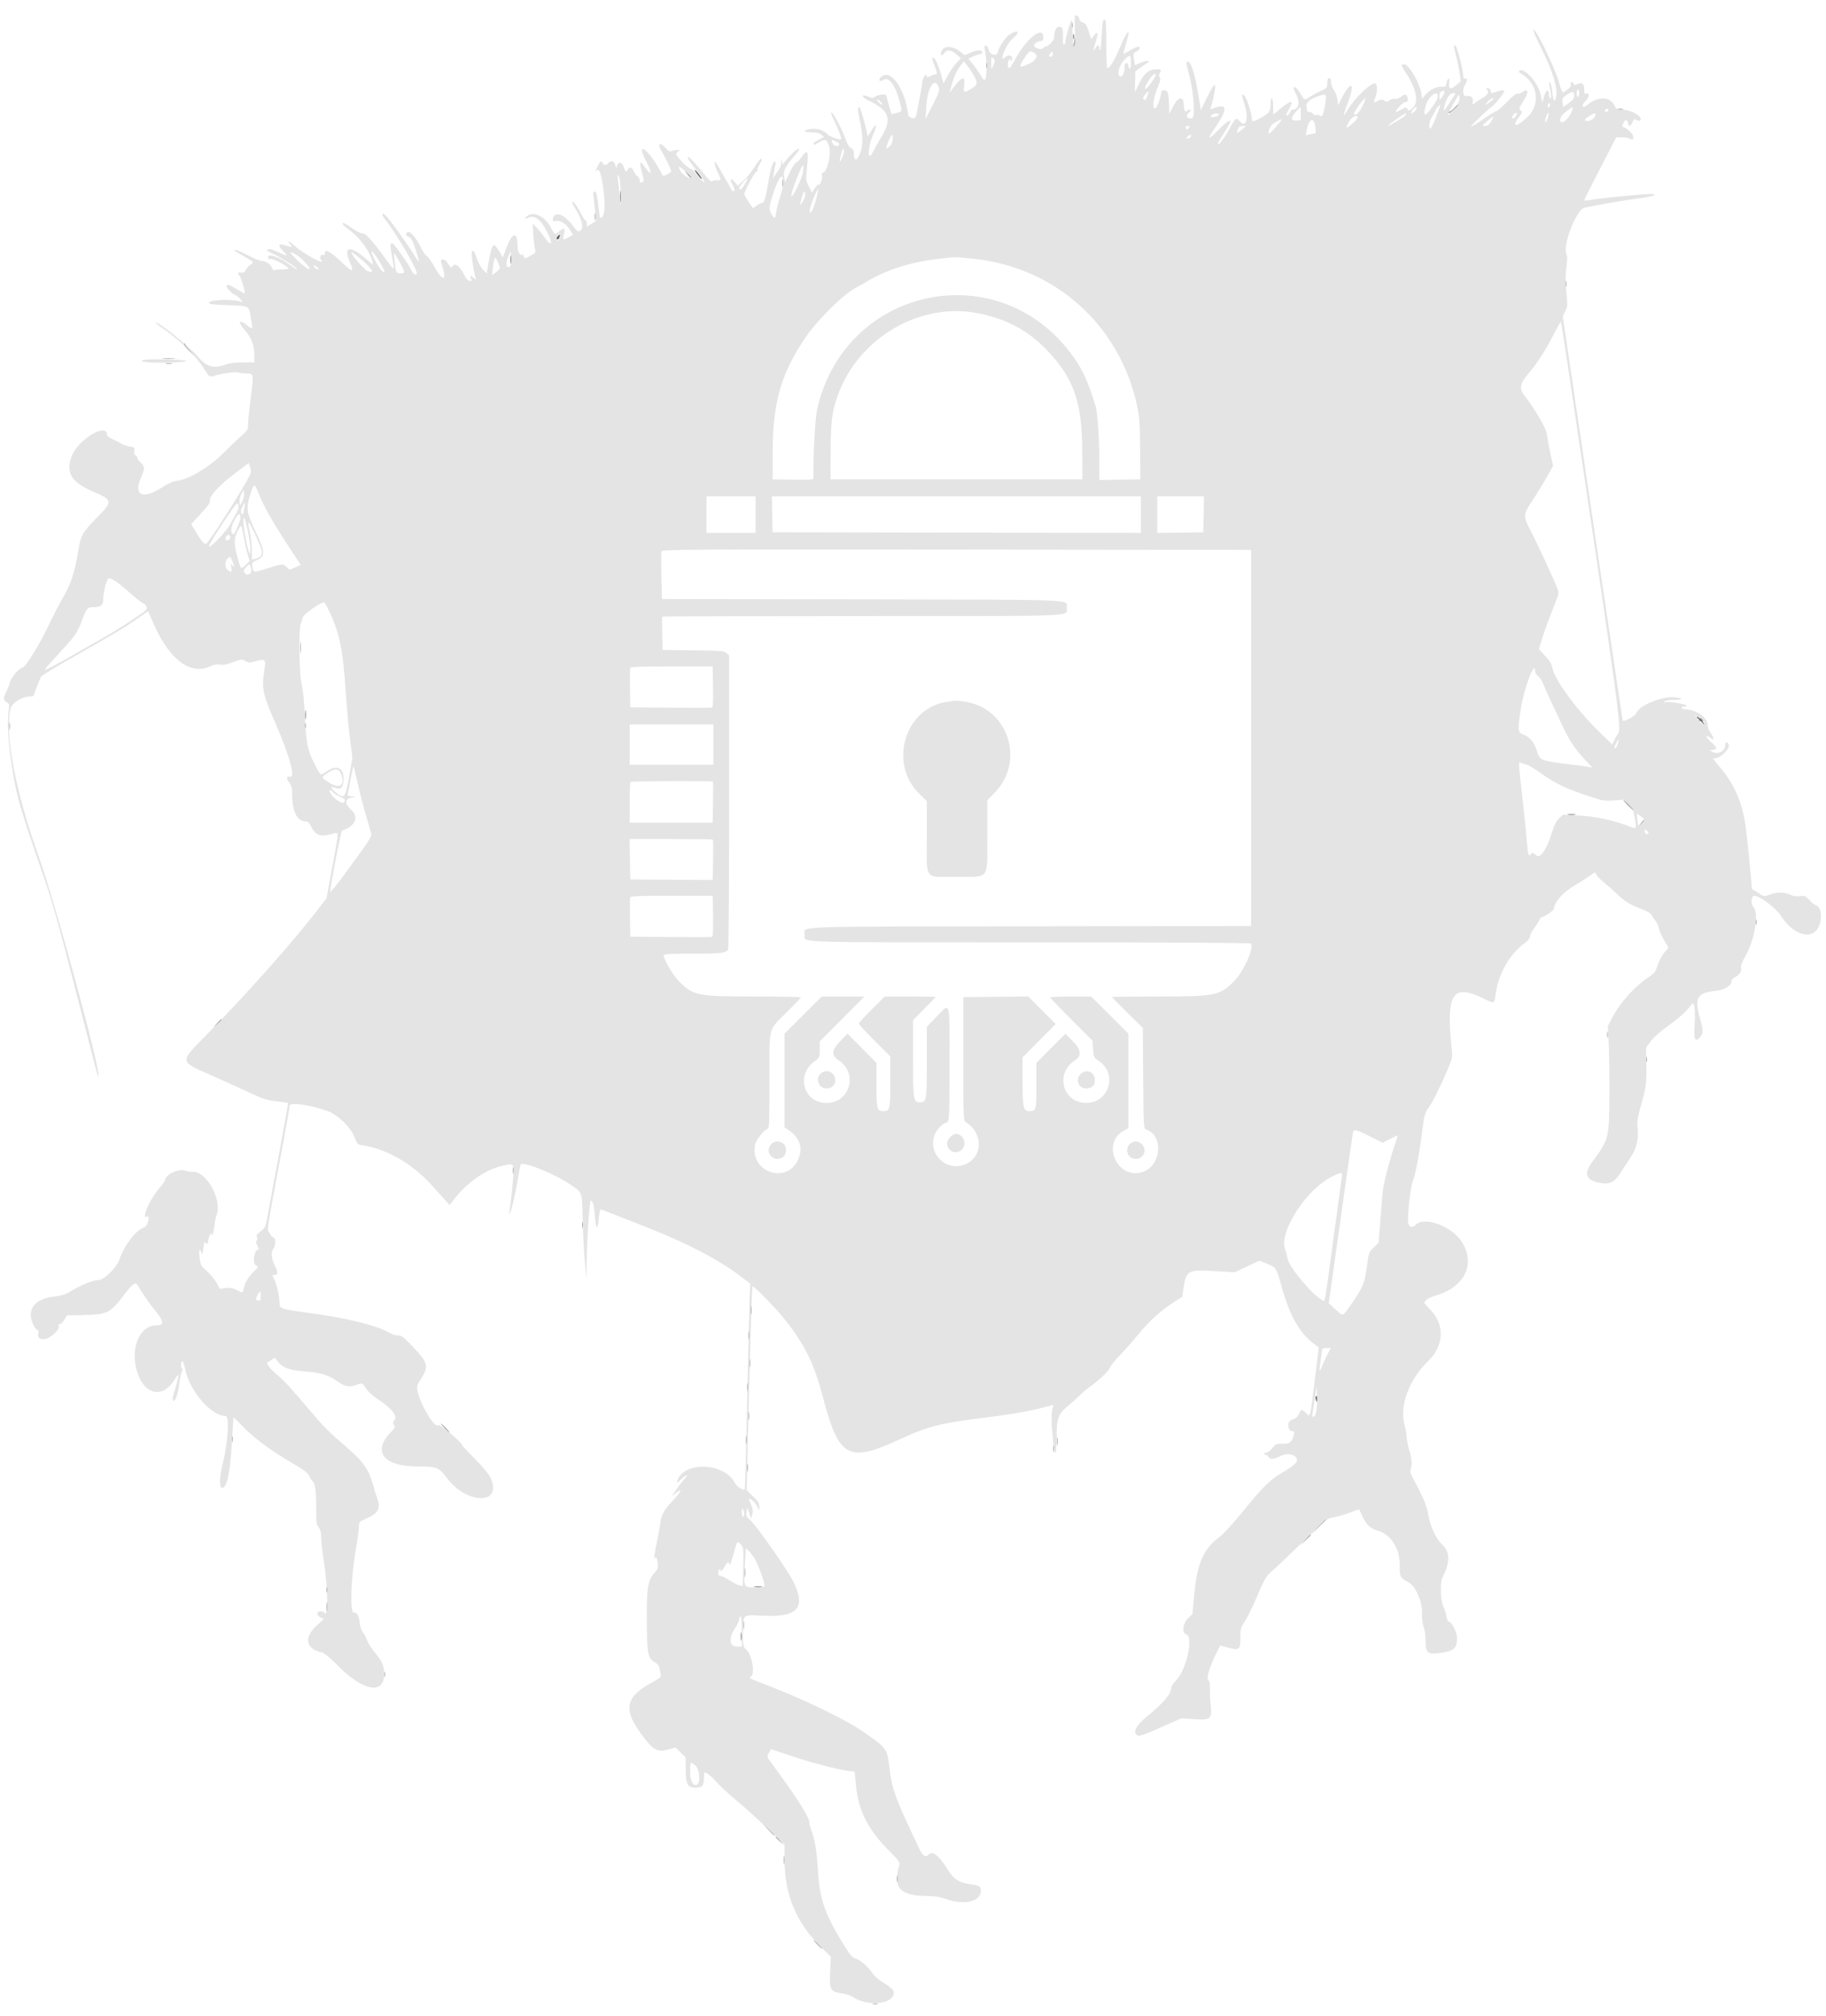 <svg id="svg" version="1.1" xmlns="http://www.w3.org/2000/svg" xmlns:xlink="http://www.w3.org/1999/xlink" width="400" height="441.379" viewBox="0, 0, 400,441.379"><g id="svgg"><path id="path0" d="M235.488 3.521 C 235.407 3.653,235.393 5.144,235.458 6.833 C 235.528 8.676,235.467 9.972,235.305 10.072 C 235.063 10.222,234.952 8.892,234.908 5.310 C 234.902 4.817,234.832 4.414,234.753 4.414 C 234.540 4.414,233.373 8.317,233.377 9.018 C 233.378 9.351,233.248 9.704,233.088 9.803 C 232.893 9.923,232.816 9.380,232.856 8.152 C 232.920 6.191,232.654 5.636,231.785 5.912 C 231.264 6.077,230.897 7.074,230.897 8.324 C 230.897 8.872,229.618 10.183,229.068 10.198 C 228.897 10.203,228.613 10.381,228.436 10.594 C 228.099 11.000,226.483 10.463,226.483 9.945 C 226.483 9.559,227.296 9.029,227.936 8.997 C 228.429 8.972,228.552 8.801,228.552 8.138 C 228.552 5.526,224.940 8.305,222.488 12.803 C 221.412 14.778,221.112 15.149,220.901 14.771 C 220.595 14.224,220.847 12.966,221.263 12.966 C 221.421 12.966,221.462 13.121,221.355 13.310 C 221.204 13.577,221.240 13.582,221.513 13.329 C 221.967 12.910,221.676 12.138,221.065 12.138 C 220.807 12.138,220.368 12.343,220.091 12.594 C 219.628 13.013,219.586 13.014,219.586 12.602 C 219.586 11.622,220.944 9.144,221.900 8.382 C 223.535 7.077,223.081 6.366,221.305 7.449 C 220.298 8.062,218.884 10.112,218.612 11.351 C 218.354 12.526,216.688 11.991,216.499 10.672 C 216.452 10.344,216.219 10.038,215.981 9.992 C 215.594 9.919,215.586 10.123,215.901 11.920 C 216.249 13.898,216.135 17.264,215.711 17.525 C 215.596 17.597,215.191 17.128,214.811 16.483 C 214.432 15.838,213.676 14.752,213.131 14.069 L 212.139 12.828 213.173 12.352 C 213.742 12.091,214.424 11.873,214.690 11.869 C 214.955 11.865,215.172 11.676,215.172 11.448 C 215.172 10.869,213.918 10.927,212.496 11.573 L 211.337 12.099 210.329 11.298 C 208.612 9.933,206.639 9.949,206.200 11.331 C 205.935 12.167,206.337 12.377,206.822 11.655 C 207.404 10.791,208.355 10.878,209.523 11.904 L 210.513 12.773 209.534 13.776 C 208.995 14.328,208.130 15.573,207.612 16.543 L 206.669 18.308 206.358 17.085 C 205.767 14.764,204.899 12.690,204.518 12.690 C 204.049 12.690,204.034 12.553,204.690 14.279 C 205.333 15.972,205.365 16.275,204.897 16.278 C 204.707 16.278,204.210 16.457,203.793 16.675 C 203.376 16.893,203.034 16.954,203.034 16.811 C 203.034 15.849,202.216 16.738,202.067 17.862 C 201.830 19.652,200.962 24.296,200.653 25.428 C 200.448 26.183,199.055 25.894,198.950 25.074 C 198.222 19.385,195.184 15.087,193.090 16.783 C 192.228 17.481,192.616 18.082,193.539 17.478 C 194.702 16.715,196.152 18.674,197.083 22.266 C 197.656 24.478,197.679 24.395,196.414 24.732 L 195.311 25.027 194.759 23.173 C 194.455 22.154,194.207 21.178,194.207 21.005 C 194.207 20.533,192.491 20.625,191.761 21.136 C 191.251 21.493,190.986 21.521,190.445 21.274 C 188.373 20.330,188.573 21.228,190.657 22.224 C 194.694 24.154,195.382 26.078,193.290 29.592 C 192.456 30.992,191.554 32.603,191.284 33.172 C 190.038 35.803,189.966 32.597,191.204 29.622 C 192.215 27.193,192.090 26.714,190.924 28.553 L 190.096 29.859 189.918 29.067 C 189.442 26.945,188.638 24.086,188.416 23.728 C 187.876 22.855,187.799 23.826,188.246 25.859 C 189.094 29.716,189.115 31.892,188.321 33.793 C 187.604 35.513,187.034 35.289,187.034 33.289 C 187.034 32.929,186.786 32.572,186.424 32.410 C 186.016 32.228,185.606 31.555,185.189 30.383 C 184.417 28.215,182.588 24.771,182.126 24.617 C 181.938 24.554,182.205 25.352,182.720 26.389 C 183.675 28.315,184.410 30.303,184.232 30.481 C 183.965 30.747,181.595 29.858,181.168 29.331 C 180.487 28.489,178.958 28.045,177.497 28.265 C 175.799 28.519,175.968 28.966,177.763 28.966 C 178.805 28.966,179.440 29.120,179.888 29.483 L 180.527 30.000 179.367 30.592 C 178.729 30.917,178.207 31.305,178.207 31.454 C 178.207 31.833,178.347 31.799,179.373 31.173 C 180.790 30.309,181.110 30.442,181.635 32.113 C 182.137 33.707,181.161 37.793,180.278 37.793 C 180.075 37.793,179.986 38.042,180.057 38.415 C 180.204 39.181,179.680 40.642,179.334 40.429 C 179.195 40.343,178.811 40.709,178.481 41.244 L 177.881 42.215 177.184 40.817 C 176.505 39.454,176.495 39.348,176.781 36.626 C 177.167 32.958,176.916 32.525,175.535 34.477 C 175.108 35.081,174.597 35.577,174.400 35.580 C 174.203 35.584,173.584 36.548,173.024 37.724 L 172.006 39.862 171.763 38.719 C 171.498 37.471,172.116 36.271,174.275 33.838 C 174.792 33.255,175.154 32.718,175.080 32.643 C 174.835 32.398,173.674 33.330,172.554 34.671 L 171.452 35.990 171.255 35.167 C 171.070 34.393,171.064 34.402,171.147 35.309 C 171.214 36.047,171.011 36.596,170.280 37.653 L 169.326 39.034 169.514 37.931 C 169.617 37.324,169.769 36.486,169.851 36.069 C 169.940 35.615,169.880 35.310,169.700 35.310 C 169.324 35.310,168.725 37.305,168.291 40.000 C 167.776 43.202,167.418 44.414,166.987 44.414 C 166.773 44.414,166.232 44.684,165.785 45.015 C 165.338 45.345,164.929 45.563,164.876 45.498 C 164.300 44.793,163.034 42.729,163.034 42.496 C 163.034 41.910,165.265 37.767,165.663 37.614 C 165.884 37.529,166.002 37.356,165.923 37.229 C 165.845 37.102,166.032 36.588,166.338 36.086 C 166.946 35.088,167.025 34.759,166.655 34.759 C 166.523 34.759,165.933 35.539,165.345 36.493 C 164.757 37.447,163.672 38.779,162.935 39.453 L 161.594 40.678 160.947 39.867 C 160.061 38.756,159.764 39.209,160.509 40.535 C 160.961 41.339,161.031 41.668,160.781 41.822 C 160.597 41.936,160.404 41.902,160.353 41.748 C 160.273 41.510,157.766 37.128,156.985 35.864 C 156.267 34.701,156.424 36.123,157.184 37.664 C 158.063 39.448,158.041 39.581,156.880 39.460 C 156.606 39.431,156.231 39.533,156.047 39.685 C 155.804 39.887,155.289 39.423,154.151 37.981 C 152.295 35.627,150.621 33.957,150.621 34.458 C 150.621 34.656,151.219 35.581,151.950 36.513 C 152.681 37.444,153.566 38.622,153.918 39.129 C 154.897 40.542,153.758 39.713,152.612 38.178 C 152.114 37.511,151.541 36.966,151.339 36.966 C 150.847 36.966,148.138 34.279,148.138 33.792 C 148.138 33.580,148.355 33.280,148.621 33.126 C 149.026 32.889,148.971 32.844,148.276 32.840 C 147.821 32.838,147.268 32.950,147.048 33.089 C 146.754 33.275,146.423 33.089,145.806 32.392 C 144.479 30.892,143.933 31.519,145.023 33.292 C 145.824 34.593,147.034 37.121,147.034 37.493 C 147.034 37.817,145.275 38.723,145.183 38.446 C 145.134 38.299,144.649 37.427,144.106 36.508 C 141.513 32.126,139.320 31.079,141.536 35.282 C 143.076 38.202,142.684 38.743,140.927 36.123 C 140.183 35.015,140.058 35.692,140.624 37.757 C 141.075 39.402,141.096 39.721,140.763 39.849 C 140.178 40.073,140.138 40.048,140.138 39.464 C 140.138 39.169,139.895 38.758,139.599 38.550 C 139.303 38.343,138.934 37.839,138.778 37.431 C 138.471 36.623,137.808 36.445,137.555 37.103 C 137.297 37.777,136.925 37.579,136.651 36.623 C 136.337 35.527,135.544 35.289,135.201 36.186 L 134.956 36.828 134.758 36.069 C 134.539 35.225,133.796 35.056,133.241 35.724 C 132.801 36.254,132.242 36.254,132.038 35.724 C 131.769 35.022,131.445 35.258,130.807 36.621 C 130.470 37.341,130.373 37.704,130.592 37.425 C 131.173 36.689,131.597 37.600,132.045 40.552 C 132.733 45.072,132.518 47.724,131.466 47.724 C 131.424 47.724,131.236 46.421,131.047 44.828 C 130.780 42.575,130.611 41.931,130.286 41.931 C 129.954 41.931,129.901 42.171,130.026 43.103 C 130.112 43.748,130.258 45.207,130.349 46.345 L 130.516 48.414 129.534 49.037 L 128.552 49.660 128.552 48.968 C 128.552 48.587,128.431 48.276,128.284 48.276 C 128.137 48.276,127.695 47.624,127.302 46.828 C 126.508 45.220,125.584 43.979,125.352 44.211 C 125.269 44.294,125.531 44.884,125.934 45.522 C 127.609 48.175,128.012 50.208,126.944 50.617 C 126.647 50.731,126.315 50.530,125.952 50.015 C 124.162 47.478,122.320 46.342,121.434 47.228 C 120.917 47.745,121.010 48.646,121.559 48.436 C 122.484 48.081,123.883 48.841,124.712 50.149 L 125.513 51.411 124.481 51.997 C 123.300 52.668,123.169 52.555,123.546 51.191 C 123.898 49.916,123.566 49.752,122.481 50.664 C 121.528 51.466,121.529 51.467,120.647 49.793 C 119.388 47.403,116.937 46.203,115.517 47.281 C 114.867 47.774,114.903 48.090,115.568 47.734 C 117.011 46.962,118.342 47.902,119.838 50.750 C 121.255 53.447,120.865 54.240,119.250 51.945 C 118.630 51.065,117.803 50.046,117.411 49.680 L 116.698 49.015 116.821 51.335 C 116.889 52.611,117.052 54.028,117.184 54.483 C 117.407 55.253,117.348 55.354,116.339 55.931 C 115.054 56.666,114.759 56.701,114.759 56.115 C 114.759 55.875,114.603 55.730,114.414 55.794 C 113.907 55.965,113.398 55.160,113.388 54.172 C 113.350 50.421,112.275 50.651,110.754 54.736 L 110.147 56.369 109.392 55.081 C 108.106 52.887,107.792 53.179,107.077 57.228 L 106.608 59.886 105.787 59.029 C 105.332 58.554,104.719 57.410,104.414 56.465 C 103.827 54.651,103.296 54.323,103.333 55.799 C 103.358 56.820,103.917 60.141,104.188 60.882 C 104.361 61.357,104.344 61.357,103.818 60.897 C 103.086 60.255,102.808 60.285,103.172 60.966 C 103.397 61.384,103.382 61.516,103.113 61.513 C 102.538 61.506,102.176 61.163,101.661 60.138 C 100.688 58.198,99.604 57.455,99.089 58.375 C 98.882 58.745,98.738 58.653,98.226 57.823 C 97.865 57.239,97.391 56.828,97.081 56.828 C 96.448 56.828,96.445 56.870,96.969 58.596 C 97.887 61.622,96.885 61.533,95.172 58.436 C 94.490 57.201,93.736 56.139,93.498 56.076 C 93.260 56.013,92.684 55.190,92.219 54.246 C 90.819 51.406,89.424 50.078,89.000 51.181 C 88.894 51.459,89.062 51.689,89.493 51.853 C 90.141 52.099,90.417 52.667,91.428 55.840 C 91.997 57.627,91.826 57.703,90.887 56.081 C 89.957 54.476,86.144 49.103,84.873 47.607 C 83.687 46.211,83.298 46.740,84.456 48.174 C 86.704 50.958,91.310 58.809,91.310 59.857 C 91.310 60.440,90.557 60.107,90.230 59.379 C 89.565 57.902,86.278 53.241,85.901 53.241 C 85.418 53.241,85.421 53.656,85.927 56.533 C 86.448 59.491,86.518 59.499,84.221 56.339 C 81.412 52.476,80.078 51.035,79.360 51.088 C 79.029 51.112,78.024 50.613,77.127 49.980 C 76.229 49.346,75.391 48.828,75.265 48.828 C 74.693 48.828,75.164 49.368,76.759 50.542 C 79.200 52.338,81.549 55.865,81.651 57.886 C 81.653 57.936,81.109 57.498,80.443 56.911 C 76.628 53.553,75.065 53.834,76.712 57.580 C 77.587 59.572,77.240 59.654,75.381 57.894 C 72.406 55.077,71.172 54.358,71.172 55.440 C 71.172 55.808,71.040 55.932,70.761 55.825 C 70.209 55.613,69.914 56.447,70.353 56.976 C 71.417 58.257,66.475 55.572,64.483 53.786 C 63.224 52.658,62.681 52.517,63.629 53.564 C 64.153 54.144,63.896 54.197,62.658 53.765 C 61.032 53.198,60.734 53.671,61.940 54.906 C 63.225 56.222,63.199 56.228,60.807 55.143 C 59.694 54.638,58.877 54.405,58.820 54.576 C 58.766 54.735,58.514 54.802,58.258 54.725 C 58.002 54.648,58.694 55.020,59.795 55.552 C 61.602 56.425,65.103 58.668,65.103 58.953 C 65.103 59.101,64.614 58.809,63.586 58.046 C 61.244 56.307,58.759 55.406,58.759 56.294 C 58.759 56.733,58.882 56.826,59.292 56.696 C 59.815 56.530,63.172 58.369,63.172 58.822 C 63.172 58.933,62.566 59.011,61.824 58.994 C 61.082 58.977,60.331 59.053,60.154 59.162 C 59.954 59.286,59.718 59.055,59.526 58.547 C 59.234 57.773,58.082 57.095,57.084 57.109 C 56.867 57.112,55.559 56.537,54.176 55.832 C 51.005 54.214,50.224 54.354,53.218 56.004 C 55.604 57.319,55.744 57.478,54.911 57.923 C 54.615 58.081,54.156 58.579,53.891 59.028 C 53.512 59.670,53.272 59.811,52.773 59.686 C 52.086 59.513,51.940 59.830,52.465 60.355 C 52.805 60.695,53.832 64.276,53.589 64.276 C 53.514 64.276,52.736 63.841,51.862 63.310 C 50.154 62.273,49.655 62.136,49.655 62.707 C 49.655 63.125,51.067 64.552,51.481 64.552 C 51.634 64.552,52.123 64.943,52.569 65.422 C 53.207 66.107,53.262 66.247,52.828 66.081 C 51.103 65.421,45.793 65.594,45.793 66.310 C 45.793 66.595,46.741 66.712,49.956 66.826 C 54.797 66.998,54.476 66.812,54.976 69.724 C 55.424 72.332,55.462 72.276,54.022 71.135 C 52.298 69.770,52.014 70.509,53.590 72.262 C 55.058 73.894,55.724 75.621,55.724 77.794 L 55.724 79.351 53.172 79.360 C 51.500 79.366,50.205 79.526,49.414 79.823 C 46.857 80.782,45.248 80.335,43.407 78.152 C 41.563 75.964,34.970 70.621,34.115 70.621 C 33.964 70.621,34.574 71.133,35.472 71.759 C 39.631 74.659,42.781 77.747,44.799 80.902 C 45.915 82.647,45.823 82.596,47.174 82.201 C 48.695 81.757,51.877 81.356,52.216 81.566 C 52.386 81.671,53.111 81.765,53.826 81.775 C 55.636 81.802,55.609 81.676,54.944 86.970 C 54.614 89.588,54.345 92.279,54.345 92.949 C 54.345 94.077,54.237 94.262,52.897 95.418 C 52.100 96.106,50.331 97.801,48.966 99.184 C 46.009 102.180,41.510 104.907,38.976 105.240 C 37.951 105.374,36.974 105.789,35.569 106.688 C 31.210 109.477,29.153 108.524,30.906 104.529 C 31.797 102.499,31.770 102.144,30.646 101.127 C 30.329 100.839,30.069 100.433,30.069 100.224 C 30.069 100.016,29.888 99.775,29.667 99.691 C 29.389 99.584,29.313 99.295,29.422 98.752 C 29.569 98.017,29.511 97.957,28.514 97.801 C 27.928 97.709,27.138 97.453,26.759 97.231 C 26.379 97.009,25.479 96.554,24.759 96.221 C 24.038 95.887,23.448 95.457,23.448 95.265 C 23.448 92.351,16.991 96.297,15.653 100.030 C 14.381 103.579,15.695 105.674,20.441 107.664 C 24.652 109.429,24.723 109.820,21.429 113.137 C 18.211 116.377,17.681 117.264,17.218 120.191 C 16.402 125.343,15.551 127.914,13.542 131.306 C 12.956 132.295,11.535 135.072,10.383 137.478 C 8.484 141.442,5.504 146.207,4.922 146.207 C 4.271 146.207,2.466 148.283,2.199 149.340 C 2.040 149.969,1.666 150.934,1.369 151.486 C 0.665 152.791,0.686 153.274,1.471 153.788 C 2.082 154.189,2.102 154.298,1.864 155.933 C 1.545 158.121,1.794 162.412,2.516 167.169 C 3.621 174.452,4.055 175.969,9.743 192.471 C 11.406 197.298,12.961 202.806,15.955 214.483 C 20.744 233.158,21.340 235.455,21.426 235.563 C 22.917 237.443,12.395 198.506,8.351 187.172 C 3.382 173.251,1.001 160.645,2.307 155.172 C 2.576 154.049,4.447 152.744,6.057 152.557 L 7.297 152.414 8.039 150.483 C 8.446 149.422,8.903 148.356,9.053 148.116 C 9.204 147.875,12.349 145.964,16.043 143.868 C 25.461 138.524,27.622 137.230,30.165 135.412 C 31.391 134.536,32.419 133.844,32.449 133.875 C 32.480 133.906,33.002 135.078,33.609 136.479 C 37.123 144.584,41.918 148.082,46.363 145.784 C 46.877 145.518,47.531 145.428,48.201 145.532 C 48.950 145.648,49.760 145.497,51.092 144.991 C 52.860 144.320,52.979 144.309,53.741 144.746 C 54.476 145.169,54.657 145.170,56.083 144.764 C 58.079 144.197,58.291 144.412,57.926 146.641 C 57.267 150.665,57.526 151.944,60.268 158.207 C 63.482 165.549,64.827 170.507,63.490 170.082 C 62.711 169.835,62.690 170.547,63.448 171.511 C 63.868 172.044,64.000 172.630,64.000 173.955 C 64.000 177.648,65.092 179.862,66.912 179.862 C 67.400 179.862,67.714 180.135,68.103 180.897 C 69.160 182.967,70.154 183.330,72.767 182.599 C 74.326 182.163,74.319 181.561,72.840 189.575 L 71.531 196.668 70.376 198.198 C 65.113 205.169,54.791 216.855,45.728 226.105 C 39.085 232.884,39.013 232.211,46.759 235.666 C 49.641 236.952,53.347 238.639,54.994 239.415 C 57.444 240.569,58.446 240.884,60.511 241.149 C 61.899 241.327,63.069 241.496,63.110 241.525 C 63.152 241.553,62.243 246.653,61.090 252.857 C 59.938 259.062,58.802 265.197,58.566 266.490 C 58.165 268.692,58.070 268.894,57.082 269.637 C 56.255 270.259,56.081 270.532,56.276 270.897 C 56.432 271.189,56.419 271.471,56.239 271.650 C 56.041 271.848,56.090 272.202,56.397 272.796 C 56.749 273.475,56.765 273.655,56.473 273.655 C 55.717 273.655,55.285 276.442,55.957 276.986 L 56.542 277.460 55.458 278.577 C 54.248 279.824,53.677 280.808,53.391 282.138 C 53.162 283.200,53.238 283.185,51.805 282.453 C 50.923 282.004,50.379 281.910,49.401 282.040 L 48.137 282.208 47.466 280.943 C 47.097 280.247,46.150 279.099,45.360 278.391 C 43.997 277.169,43.914 277.016,43.728 275.379 C 43.528 273.624,43.692 273.157,44.114 274.276 C 44.305 274.781,44.386 274.600,44.552 273.302 C 44.727 271.929,44.803 271.774,45.103 272.184 C 45.408 272.602,45.474 272.519,45.646 271.504 C 45.832 270.400,46.326 269.638,46.362 270.398 C 46.398 271.132,46.876 269.491,46.999 268.216 C 47.068 267.490,47.260 266.547,47.425 266.120 C 48.765 262.645,45.048 256.137,41.983 256.592 C 41.727 256.630,41.064 256.507,40.511 256.318 C 39.041 255.818,36.138 257.262,36.138 258.494 C 36.138 258.601,35.436 259.542,34.579 260.586 C 32.536 263.072,30.883 267.206,32.276 266.345 C 32.428 266.251,32.552 266.422,32.552 266.724 C 32.552 267.696,32.049 268.637,31.424 268.835 C 29.764 269.362,27.100 272.871,26.194 275.724 C 25.648 277.443,22.792 280.276,21.606 280.276 C 20.456 280.276,17.909 281.294,15.700 282.635 C 14.362 283.448,13.610 283.699,11.945 283.885 C 7.454 284.389,5.678 286.852,7.367 290.237 C 7.597 290.698,7.961 291.143,8.176 291.225 C 8.402 291.312,8.503 291.580,8.416 291.856 C 8.129 292.759,8.551 293.241,9.627 293.241 C 10.827 293.241,13.178 291.158,12.874 290.365 C 12.768 290.089,12.858 289.931,13.121 289.931 C 13.349 289.931,13.787 289.506,14.093 288.986 L 14.651 288.041 18.438 287.952 C 23.406 287.834,24.144 287.488,26.801 284.024 C 29.254 280.826,29.620 280.566,30.237 281.579 C 31.604 283.820,32.643 285.306,34.147 287.172 C 35.936 289.391,35.976 290.207,34.293 290.207 C 30.549 290.207,28.443 295.257,30.043 300.398 C 31.612 305.440,35.597 306.311,38.208 302.182 C 39.422 300.260,39.401 300.636,38.026 305.302 C 37.838 305.942,37.777 306.559,37.891 306.673 C 38.352 307.133,39.075 305.101,39.333 302.621 C 39.420 301.786,39.628 300.822,39.795 300.477 C 40.004 300.047,40.010 299.762,39.815 299.566 C 39.488 299.240,39.671 297.866,40.013 298.077 C 40.137 298.154,40.382 298.928,40.558 299.798 C 41.523 304.578,46.262 310.069,49.423 310.069 C 50.302 310.069,49.976 315.701,48.833 320.276 C 48.061 323.367,47.993 325.793,48.680 325.793 C 49.720 325.793,50.412 322.539,50.793 315.862 C 50.962 312.903,51.134 310.445,51.175 310.398 C 51.216 310.352,51.915 311.019,52.728 311.882 C 55.504 314.825,59.064 317.484,64.386 320.590 C 66.683 321.931,67.477 322.545,67.749 323.194 C 67.945 323.662,68.284 324.192,68.501 324.372 C 69.062 324.838,69.276 326.531,69.259 330.378 C 69.246 333.315,69.311 333.807,69.794 334.422 C 70.188 334.922,70.345 335.542,70.347 336.595 C 70.348 337.406,70.598 339.683,70.903 341.655 C 71.882 347.984,71.957 354.597,71.034 353.103 C 70.941 352.952,70.561 352.828,70.191 352.828 C 69.260 352.828,69.298 353.743,70.248 354.175 L 70.978 354.508 69.429 355.889 C 66.497 358.502,66.944 361.048,70.472 361.820 C 71.037 361.944,72.246 362.942,74.176 364.879 C 79.610 370.330,84.138 371.115,84.138 366.607 C 84.138 364.673,83.746 363.771,82.028 361.742 C 81.361 360.956,80.628 359.780,80.399 359.129 C 80.169 358.479,79.754 357.695,79.475 357.387 C 79.184 357.066,78.899 356.198,78.804 355.350 C 78.620 353.695,78.263 353.103,77.449 353.103 C 76.629 353.103,76.892 345.265,77.903 339.586 C 78.295 337.386,78.617 335.057,78.618 334.410 C 78.621 333.251,78.643 333.225,80.133 332.566 C 82.924 331.331,83.456 330.339,82.598 327.966 C 82.358 327.302,81.991 326.122,81.782 325.344 C 80.779 321.595,79.453 319.799,74.873 315.987 C 73.155 314.556,70.782 312.245,69.599 310.851 C 63.679 303.873,62.352 302.406,60.793 301.119 C 59.378 299.951,58.233 298.550,58.541 298.364 C 58.585 298.337,58.976 298.093,59.410 297.821 L 60.198 297.327 60.998 298.297 C 62.007 299.522,63.498 300.057,66.483 300.267 C 69.984 300.513,71.804 301.026,73.594 302.270 C 75.575 303.647,76.353 303.839,77.851 303.317 C 79.428 302.767,79.344 302.742,80.146 304.013 C 80.567 304.680,81.597 305.615,82.701 306.333 C 85.765 308.326,87.191 310.114,86.407 310.981 C 86.035 311.392,86.016 311.575,86.298 312.027 C 86.595 312.504,86.530 312.685,85.792 313.423 C 81.428 317.787,83.866 321.098,91.448 321.103 C 95.640 321.106,96.115 321.293,97.897 323.638 C 102.505 329.701,110.449 329.441,107.322 323.329 C 106.977 322.656,105.468 320.877,103.969 319.376 C 102.469 317.875,101.241 316.562,101.241 316.457 C 101.241 315.890,96.208 311.662,95.967 312.026 C 95.365 312.936,92.245 307.906,91.553 304.912 C 91.234 303.528,91.249 303.455,92.125 302.090 C 93.994 299.176,93.833 298.487,90.453 294.920 C 88.371 292.723,87.963 292.414,87.143 292.413 C 86.628 292.412,85.772 292.146,85.241 291.822 C 82.737 290.291,76.294 288.674,68.414 287.600 C 61.580 286.668,61.241 286.565,61.241 285.417 C 61.241 283.928,60.674 281.327,60.107 280.216 C 59.581 279.184,59.581 279.172,60.109 279.172 C 60.892 279.172,60.952 278.625,60.308 277.382 C 59.486 275.798,59.293 274.224,59.834 273.536 C 60.390 272.830,60.465 271.134,59.948 270.994 C 59.673 270.920,59.242 270.448,58.989 269.946 C 58.482 268.939,58.169 270.945,62.214 249.234 C 62.893 245.588,63.448 242.392,63.448 242.130 C 63.448 241.275,68.228 241.954,71.862 243.325 C 74.099 244.169,76.886 246.928,77.698 249.103 C 78.145 250.300,78.404 250.638,78.926 250.704 C 84.345 251.386,90.150 254.642,94.482 259.429 C 95.590 260.653,96.947 262.152,97.498 262.759 L 98.499 263.862 99.234 262.897 C 102.182 259.024,106.210 256.163,109.931 255.300 C 112.606 254.680,112.635 254.707,112.426 257.587 C 112.224 260.380,111.748 264.715,111.555 265.517 C 111.442 265.987,111.464 266.002,111.705 265.621 C 112.064 265.053,112.915 261.374,113.516 257.793 C 113.771 256.276,114.015 254.999,114.058 254.955 C 114.703 254.301,121.377 256.982,124.721 259.238 C 127.671 261.229,127.489 260.755,127.628 266.822 C 127.695 269.746,127.913 273.938,128.113 276.138 L 128.475 280.138 128.512 276.414 C 128.560 271.509,129.135 262.897,129.415 262.897 C 129.860 262.897,130.135 263.917,130.302 266.188 C 130.527 269.243,130.913 269.570,131.162 266.917 C 131.269 265.768,131.447 264.828,131.557 264.828 C 131.667 264.828,133.053 265.339,134.637 265.964 C 136.221 266.589,139.566 267.909,142.069 268.896 C 150.701 272.301,157.492 275.860,162.203 279.446 L 164.372 281.096 164.255 283.100 C 164.191 284.202,163.944 294.228,163.705 305.379 C 163.466 316.531,163.219 325.818,163.155 326.017 C 162.988 326.538,161.436 325.586,160.958 324.669 C 158.609 320.164,149.503 319.941,148.348 324.360 C 148.234 324.796,148.411 324.711,149.144 323.977 C 150.346 322.776,151.011 322.734,149.887 323.931 C 149.424 324.424,148.630 325.448,148.122 326.207 L 147.198 327.586 148.249 326.791 C 149.712 325.684,149.164 326.711,147.161 328.828 C 145.435 330.652,144.869 331.699,144.664 333.444 C 144.580 334.167,144.284 335.814,144.007 337.103 C 143.489 339.519,143.119 341.920,143.359 341.310 C 143.633 340.614,143.932 340.998,144.070 342.225 C 144.195 343.334,144.116 343.588,143.406 344.363 C 141.909 345.995,141.652 347.529,141.685 354.621 C 141.720 361.985,141.911 363.073,143.314 363.901 C 144.281 364.471,144.411 364.705,144.681 366.345 C 144.839 367.309,144.837 367.311,142.626 368.524 C 136.740 371.751,136.404 374.523,141.160 380.615 C 143.297 383.351,144.082 383.712,146.483 383.063 L 148.000 382.653 149.088 383.729 L 150.176 384.805 150.191 387.380 C 150.211 390.711,150.614 391.448,152.410 391.448 C 153.843 391.448,154.207 391.005,154.207 389.260 C 154.207 388.643,154.277 388.138,154.363 388.138 C 154.784 388.138,155.737 388.843,156.515 389.728 C 157.672 391.047,159.429 392.675,161.931 394.748 C 163.069 395.691,165.769 398.138,167.931 400.185 L 171.862 403.908 171.868 407.264 C 171.882 414.890,174.432 421.009,179.803 426.304 L 182.000 428.470 181.859 431.446 C 181.649 435.866,181.789 436.107,184.828 436.569 C 185.510 436.672,186.379 436.975,186.759 437.242 C 189.585 439.232,194.941 439.011,195.705 436.874 C 196.029 435.968,195.538 435.380,193.341 434.046 C 192.470 433.516,191.500 432.668,191.187 432.161 C 190.359 430.821,188.343 429.054,187.409 428.849 C 186.772 428.709,186.301 428.194,185.180 426.405 C 180.755 419.346,179.567 416.027,179.183 409.655 C 178.935 405.547,178.514 402.859,177.845 401.105 C 177.526 400.270,177.295 399.437,177.332 399.254 C 177.506 398.374,175.044 394.341,170.696 388.386 C 169.411 386.626,168.278 385.054,168.178 384.893 C 168.079 384.732,168.204 384.242,168.455 383.803 L 168.913 383.005 173.215 384.458 C 177.652 385.956,183.511 387.489,185.865 387.768 L 187.206 387.927 187.516 390.998 C 188.082 396.605,190.074 400.516,194.806 405.312 C 197.122 407.659,197.191 407.766,196.944 408.626 C 195.562 413.446,197.229 415.166,203.290 415.171 C 204.779 415.172,205.908 415.369,207.428 415.894 C 211.127 417.171,214.664 416.402,214.843 414.280 C 214.942 413.105,214.610 412.855,212.596 412.592 C 210.150 412.273,208.958 411.537,207.753 409.604 C 205.576 406.111,204.240 405.087,203.315 406.201 C 202.817 406.801,202.091 406.302,201.426 404.901 C 195.914 393.293,195.397 391.876,194.792 386.705 C 194.346 382.894,194.172 382.673,188.639 378.896 C 185.047 376.444,175.929 372.045,168.552 369.204 C 163.732 367.348,163.930 367.449,164.489 367.136 C 165.468 366.588,164.723 362.284,163.458 361.186 C 162.791 360.607,162.759 360.441,162.759 357.650 C 162.759 353.412,162.615 353.546,166.909 353.783 C 174.674 354.213,176.629 352.152,173.857 346.457 C 172.597 343.868,165.765 334.118,164.299 332.818 C 163.459 332.072,163.377 331.878,163.549 331.038 L 163.741 330.095 164.123 331.324 L 164.504 332.552 164.781 331.634 C 165.004 330.893,164.948 330.457,164.485 329.362 C 163.988 328.186,163.973 328.040,164.373 328.254 C 165.030 328.606,165.720 329.418,166.037 330.213 C 166.298 330.867,166.311 330.856,166.327 329.949 C 166.342 329.162,166.110 328.776,164.952 327.660 L 163.559 326.317 164.107 304.096 C 164.408 291.874,164.728 281.801,164.819 281.710 C 165.111 281.418,170.463 286.953,172.550 289.705 C 176.587 295.031,178.413 298.879,180.286 306.009 C 183.769 319.264,185.846 320.395,197.103 315.165 C 203.100 312.380,205.964 311.639,215.172 310.491 C 222.558 309.570,226.377 308.868,230.414 307.690 C 230.832 307.568,230.860 307.646,230.621 308.275 C 230.255 309.237,230.272 311.655,230.672 315.489 C 231.080 319.410,231.436 319.013,231.450 314.621 C 231.463 310.583,231.827 309.597,233.957 307.837 C 234.766 307.168,235.867 306.183,236.404 305.648 C 236.940 305.113,237.876 304.314,238.483 303.873 C 240.814 302.179,242.798 300.303,243.152 299.455 C 243.355 298.969,244.312 297.776,245.278 296.803 C 246.244 295.830,248.096 293.730,249.394 292.135 C 251.745 289.246,254.613 286.683,257.458 284.928 L 258.956 284.003 259.276 281.946 C 259.864 278.164,260.220 277.977,266.144 278.332 L 270.469 278.591 273.176 277.318 L 275.883 276.045 277.459 276.681 C 279.611 277.551,279.536 277.433,280.802 281.931 C 282.574 288.229,284.730 291.973,287.958 294.358 L 288.881 295.040 288.005 302.210 C 286.949 310.858,287.082 310.350,286.115 309.423 C 285.140 308.489,285.018 308.501,284.566 309.575 C 284.313 310.179,283.899 310.560,283.269 310.772 C 282.296 311.100,282.049 311.608,282.326 312.711 C 282.433 313.140,282.691 313.379,283.045 313.379 C 283.506 313.379,283.568 313.505,283.421 314.138 C 283.042 315.771,282.592 316.138,280.971 316.138 C 279.588 316.138,279.412 316.213,278.701 317.103 C 278.278 317.634,277.714 318.069,277.448 318.069 C 277.183 318.069,276.966 318.193,276.966 318.345 C 276.966 318.497,277.138 318.621,277.350 318.621 C 277.561 318.621,277.806 318.807,277.893 319.034 C 278.113 319.608,279.126 319.551,280.348 318.897 C 282.097 317.959,284.138 318.478,284.138 319.860 C 284.138 320.322,282.570 321.528,280.281 322.828 C 278.297 323.955,276.221 326.070,271.953 331.312 C 270.037 333.665,267.895 336.003,267.192 336.508 C 263.761 338.972,262.266 342.255,261.661 348.655 L 261.207 353.448 260.259 354.343 C 259.122 355.415,258.850 357.608,259.823 357.863 C 261.559 358.317,259.919 365.681,257.555 368.045 C 257.003 368.597,256.552 369.315,256.552 369.641 C 256.552 370.934,254.918 372.830,251.025 376.056 C 249.020 377.717,248.228 379.105,248.901 379.778 C 249.472 380.349,249.694 380.281,255.131 377.876 L 258.814 376.247 261.399 376.436 C 265.193 376.715,265.534 376.445,265.222 373.418 C 265.094 372.183,265.013 370.502,265.042 369.682 C 265.079 368.613,264.974 368.104,264.669 367.881 C 264.186 367.528,264.990 364.909,266.510 361.885 L 267.295 360.322 268.751 360.709 C 271.570 361.460,271.724 361.337,271.724 358.350 C 271.724 356.678,271.826 356.319,272.638 355.111 C 273.141 354.364,274.079 352.520,274.722 351.014 C 277.051 345.560,277.265 345.188,278.866 343.808 C 279.712 343.079,282.703 340.236,285.514 337.490 C 290.445 332.672,290.673 332.489,292.002 332.292 C 292.759 332.179,294.350 331.714,295.536 331.258 C 296.722 330.802,297.720 330.472,297.754 330.524 C 297.787 330.577,298.116 331.284,298.484 332.094 C 299.265 333.815,300.288 334.767,301.793 335.172 C 304.623 335.934,306.621 338.991,306.621 342.558 C 306.621 345.385,306.648 345.438,308.630 346.522 C 310.103 347.327,311.602 350.830,311.517 353.267 C 311.473 354.543,311.595 355.594,311.862 356.234 C 312.090 356.778,312.279 358.066,312.282 359.095 C 312.291 361.988,312.674 362.334,315.442 361.949 C 318.493 361.525,319.172 360.942,319.172 358.747 C 319.172 357.363,317.983 355.034,317.275 355.034 C 317.144 355.034,316.955 354.525,316.855 353.902 C 316.755 353.279,316.474 352.383,316.230 351.911 C 315.545 350.587,315.394 346.551,315.987 345.405 C 317.694 342.104,317.672 339.882,315.915 338.206 C 314.476 336.834,313.285 334.205,312.819 331.376 C 312.551 329.754,311.609 327.502,309.905 324.414 C 309.001 322.777,308.813 322.211,309.002 321.706 C 309.382 320.693,309.284 319.358,308.693 317.473 C 308.392 316.511,308.143 315.247,308.141 314.663 C 308.140 314.080,307.936 312.907,307.689 312.057 C 306.499 307.965,308.665 302.057,312.816 298.069 C 316.323 294.699,316.548 290.130,313.368 286.831 C 312.616 286.051,312.000 285.352,312.000 285.279 C 312.000 284.805,313.151 284.060,314.462 283.687 C 320.844 281.868,323.318 276.818,320.222 271.932 C 318.073 268.541,312.164 266.299,310.211 268.134 C 309.291 268.998,308.574 268.774,308.456 267.584 C 308.304 266.049,308.987 259.879,309.424 258.832 C 310.030 257.382,310.830 253.246,311.464 248.283 C 312.003 244.071,312.089 243.740,312.966 242.518 C 313.932 241.174,315.699 237.607,317.288 233.793 C 318.105 231.832,318.188 231.402,318.033 229.931 C 316.702 217.285,318.134 215.173,325.517 218.893 C 327.276 219.779,327.365 219.741,327.581 218.018 C 328.164 213.353,330.594 209.006,334.032 206.483 C 334.762 205.947,335.162 205.437,335.166 205.037 C 335.169 204.697,335.598 203.861,336.118 203.180 C 336.637 202.499,337.142 201.691,337.240 201.385 C 337.337 201.078,337.550 200.828,337.714 200.828 C 338.200 200.828,340.413 199.336,340.413 199.008 C 340.416 197.599,342.403 195.355,344.966 193.867 C 346.028 193.251,347.477 192.326,348.186 191.813 C 349.408 190.929,349.484 190.909,349.651 191.436 C 349.748 191.741,350.409 192.454,351.121 193.019 C 351.832 193.584,353.221 194.810,354.207 195.741 C 356.059 197.491,356.984 198.048,359.933 199.187 C 360.931 199.573,361.725 200.060,361.814 200.342 C 361.899 200.611,362.253 201.171,362.600 201.588 C 362.947 202.004,363.312 202.789,363.412 203.333 C 363.512 203.876,364.025 205.037,364.553 205.913 L 365.511 207.505 364.575 208.599 C 364.061 209.200,363.410 210.430,363.130 211.332 C 362.683 212.769,362.451 213.084,361.241 213.891 C 358.014 216.044,354.984 219.408,353.179 222.845 L 352.210 224.690 352.396 228.138 C 352.499 230.034,352.567 235.161,352.547 239.531 C 352.504 249.331,352.485 249.406,348.793 254.421 C 346.874 257.028,347.390 258.438,350.469 259.007 C 352.596 259.401,353.567 258.950,354.874 256.966 C 355.473 256.055,356.501 254.499,357.159 253.506 C 358.522 251.451,359.008 249.396,358.729 246.867 C 358.597 245.670,358.714 244.767,359.250 242.867 C 360.610 238.037,360.689 237.496,360.638 233.381 L 360.587 229.382 361.672 227.946 C 362.322 227.085,363.835 225.740,365.447 224.592 C 368.041 222.743,369.647 221.269,370.556 219.903 C 371.155 219.003,371.457 221.378,371.186 224.847 C 370.969 227.620,371.396 228.360,372.457 227.050 C 373.106 226.248,373.098 225.426,372.414 223.034 C 371.113 218.486,371.736 217.397,375.896 216.952 C 377.848 216.743,379.310 215.816,379.310 214.787 C 379.310 214.552,379.679 214.168,380.130 213.935 C 381.105 213.431,381.611 212.593,381.381 211.867 C 381.274 211.530,381.619 210.628,382.344 209.347 C 384.457 205.620,385.368 199.879,384.056 198.567 C 383.460 197.970,383.633 196.138,384.286 196.138 C 385.411 196.138,389.048 198.848,390.057 200.440 C 392.180 203.787,395.125 205.370,397.218 204.288 C 399.142 203.293,399.556 198.767,397.775 198.201 C 397.444 198.096,396.791 197.575,396.325 197.044 C 395.540 196.150,395.385 196.089,394.237 196.218 C 393.349 196.318,392.729 196.214,392.052 195.851 C 391.081 195.331,388.966 195.337,387.724 195.864 C 386.591 196.344,386.325 196.329,385.517 195.738 C 385.062 195.404,384.472 195.052,384.207 194.954 C 383.941 194.856,383.723 194.555,383.722 194.285 C 383.714 192.730,382.550 181.571,382.194 179.644 C 381.328 174.956,379.739 171.537,376.782 167.999 L 375.219 166.129 376.060 165.960 C 377.122 165.748,378.818 163.995,378.704 163.228 C 378.579 162.383,377.931 162.301,377.931 163.130 C 377.931 164.451,376.322 165.322,375.129 164.646 L 374.483 164.280 375.241 164.191 C 376.285 164.068,376.196 163.697,374.828 162.479 C 374.183 161.904,373.748 161.340,373.860 161.225 C 373.973 161.109,374.293 161.221,374.572 161.473 C 375.581 162.386,375.583 161.689,374.576 160.233 C 374.297 159.831,374.069 159.107,374.069 158.626 C 374.069 157.091,371.384 155.310,369.070 155.310 C 368.803 155.310,368.508 155.186,368.414 155.034 C 368.320 154.883,368.492 154.759,368.795 154.759 C 369.098 154.759,369.409 154.658,369.485 154.535 C 369.671 154.235,365.699 153.543,364.936 153.743 C 364.475 153.863,364.410 153.824,364.659 153.576 C 364.838 153.397,365.769 153.249,366.740 153.247 C 368.819 153.240,368.864 152.940,366.823 152.689 C 364.247 152.372,359.007 154.492,358.508 156.054 C 358.287 156.747,355.621 158.226,355.467 157.741 C 355.404 157.542,352.422 137.551,348.840 113.315 L 342.329 69.251 342.883 68.165 C 343.401 67.148,343.417 66.882,343.128 64.040 C 342.899 61.796,342.899 60.375,343.127 58.609 C 343.351 56.878,343.353 56.061,343.135 55.654 C 342.219 53.942,345.257 45.994,347.005 45.528 C 348.609 45.102,355.160 43.953,358.966 43.432 C 362.247 42.982,363.634 42.481,361.586 42.484 C 359.903 42.487,351.222 43.319,349.126 43.678 C 347.976 43.875,347.037 43.966,347.041 43.880 C 347.049 43.681,348.770 40.255,351.728 34.552 L 354.053 30.069 355.251 30.069 C 355.911 30.069,356.701 30.203,357.007 30.367 C 357.718 30.748,357.905 30.552,357.681 29.659 C 357.532 29.066,356.394 28.091,355.495 27.787 C 355.369 27.744,355.422 27.368,355.612 26.951 C 356.006 26.086,356.510 26.103,356.640 26.987 C 356.764 27.830,357.234 27.731,357.591 26.787 C 357.859 26.077,357.963 26.020,358.534 26.280 C 359.307 26.633,359.672 26.355,359.283 25.711 C 358.805 24.919,356.676 24.000,355.319 24.000 C 354.190 24.000,354.029 23.918,353.697 23.166 C 352.775 21.084,350.028 21.016,347.655 23.017 C 346.479 24.009,346.319 23.002,347.481 21.925 C 348.242 21.220,348.217 20.219,347.446 20.514 C 347.123 20.638,347.034 20.434,347.034 19.569 C 347.034 18.317,346.558 17.958,345.523 18.430 C 345.013 18.662,344.841 18.640,344.722 18.328 C 344.498 17.747,343.935 17.842,344.121 18.430 C 344.265 18.885,343.728 19.461,342.453 20.216 C 342.256 20.334,341.929 19.569,341.528 18.049 C 340.966 15.921,337.539 8.476,336.458 7.035 C 335.411 5.638,335.900 7.113,337.607 10.499 C 340.151 15.544,341.329 19.481,340.857 21.360 C 340.549 22.589,340.224 22.135,340.046 20.226 C 339.951 19.213,339.734 18.251,339.563 18.089 C 339.335 17.871,339.294 18.013,339.410 18.621 C 339.881 21.098,339.911 21.517,339.617 21.517 C 339.448 21.517,339.310 21.145,339.310 20.690 C 339.310 19.368,338.596 19.680,338.206 21.172 L 337.865 22.483 337.489 20.697 C 336.932 18.053,333.754 14.568,332.783 15.539 C 332.658 15.663,332.804 15.900,333.106 16.064 C 336.857 18.098,337.590 22.845,334.585 25.647 C 332.138 27.929,331.064 27.944,332.709 25.672 C 333.482 24.605,333.516 24.473,333.094 24.165 C 332.672 23.857,332.720 23.688,333.626 22.271 C 334.980 20.155,334.862 19.158,333.385 20.238 C 333.102 20.444,332.672 20.561,332.428 20.497 C 332.149 20.425,331.283 21.108,330.104 22.329 C 329.070 23.400,328.071 24.276,327.884 24.276 C 327.697 24.276,326.380 25.079,324.958 26.060 C 323.536 27.041,322.313 27.784,322.241 27.712 C 322.114 27.586,326.077 23.792,326.756 23.389 C 327.432 22.988,329.686 20.136,329.529 19.881 C 329.429 19.719,328.863 19.769,328.062 20.012 C 327.345 20.230,326.742 20.409,326.722 20.411 C 326.702 20.412,326.620 20.166,326.541 19.862 C 326.461 19.559,326.183 19.310,325.923 19.310 C 325.553 19.310,325.518 19.393,325.764 19.689 C 326.217 20.235,325.927 20.741,324.754 21.449 C 324.188 21.791,323.437 22.276,323.087 22.528 C 322.464 22.975,322.454 22.970,322.622 22.300 C 322.838 21.438,322.198 20.850,321.243 21.033 C 320.419 21.190,320.259 19.719,320.966 18.483 C 321.487 17.570,321.487 17.003,320.966 17.203 C 320.658 17.321,320.552 17.162,320.552 16.578 C 320.552 15.549,319.255 10.455,318.904 10.104 C 318.384 9.584,318.385 10.083,318.904 11.958 C 319.191 12.992,319.554 14.728,319.710 15.816 L 319.995 17.793 319.111 18.552 C 317.775 19.699,317.258 19.579,317.448 18.165 C 317.626 16.832,317.136 16.871,316.868 18.210 C 316.718 18.959,316.600 19.046,315.798 18.996 C 314.664 18.924,313.179 19.661,312.249 20.757 L 311.532 21.601 311.353 20.480 C 310.961 18.030,308.619 14.069,307.563 14.069 C 306.820 14.069,306.890 14.340,308.108 16.175 C 310.234 19.378,310.809 22.353,309.537 23.569 C 308.744 24.327,308.665 24.348,308.331 23.891 C 307.991 23.426,307.921 23.432,306.940 24.011 C 306.372 24.346,305.854 24.567,305.789 24.502 C 305.535 24.247,307.381 22.345,307.882 22.345 C 308.422 22.345,308.550 21.917,308.246 21.126 C 308.024 20.547,307.680 20.576,306.828 21.246 C 306.423 21.565,305.908 21.735,305.624 21.645 C 305.352 21.559,304.823 21.688,304.449 21.933 C 303.877 22.308,303.679 22.321,303.189 22.017 C 302.698 21.711,302.481 21.728,301.787 22.125 C 300.865 22.652,300.808 22.537,301.331 21.206 C 301.764 20.106,301.736 18.418,301.284 18.267 C 300.400 17.972,296.605 21.602,295.144 24.138 C 294.087 25.974,294.139 25.415,295.310 22.345 C 296.945 18.060,295.974 17.489,293.904 21.517 L 293.124 23.034 292.969 21.778 C 292.884 21.087,292.538 20.170,292.200 19.741 C 291.842 19.285,291.586 18.574,291.586 18.032 C 291.586 17.391,291.458 17.103,291.172 17.103 C 290.875 17.103,290.759 17.408,290.759 18.187 C 290.759 19.233,290.706 19.294,289.228 19.971 C 288.385 20.356,287.342 20.924,286.909 21.232 C 285.843 21.992,285.710 21.956,285.019 20.726 C 284.348 19.532,283.665 18.864,283.393 19.136 C 283.293 19.235,283.468 19.781,283.781 20.348 C 284.876 22.332,284.585 24.000,283.143 24.000 C 282.952 24.000,282.721 24.237,282.629 24.526 C 282.537 24.816,282.280 25.122,282.058 25.207 C 281.529 25.410,281.535 25.388,282.380 23.877 C 283.474 21.918,282.895 21.817,280.744 23.592 L 278.897 25.116 278.897 23.316 C 278.897 22.301,278.776 21.517,278.621 21.517 C 278.469 21.517,278.336 22.045,278.325 22.690 C 278.297 24.435,278.074 24.763,276.227 25.787 C 274.449 26.772,274.207 26.771,274.207 25.776 C 274.207 24.917,273.204 21.760,272.721 21.100 C 272.033 20.158,271.949 20.832,272.538 22.580 C 273.659 25.909,272.991 28.319,271.468 26.439 C 270.825 25.645,270.511 25.895,269.394 28.089 C 268.420 30.004,266.789 32.126,266.770 31.505 C 266.764 31.308,267.379 30.228,268.138 29.103 C 270.366 25.801,269.849 25.504,266.940 28.413 C 264.677 30.676,264.312 30.701,265.839 28.486 C 269.052 23.827,269.035 22.492,265.780 23.729 C 265.129 23.977,265.063 23.952,265.228 23.522 C 265.578 22.616,266.199 19.729,266.194 19.034 C 266.187 18.041,265.635 18.797,264.180 21.788 L 263.042 24.128 262.587 21.237 C 261.829 16.422,260.943 13.517,260.232 13.517 C 259.749 13.517,259.746 13.495,260.571 16.696 C 261.552 20.505,261.848 25.933,261.075 25.927 C 259.937 25.918,259.687 25.464,260.400 24.704 C 260.925 24.145,260.970 24.000,260.616 24.000 C 260.371 24.000,260.086 24.137,259.982 24.305 C 259.698 24.765,259.320 24.024,259.315 22.999 C 259.304 20.937,258.088 21.117,256.958 23.347 L 256.138 24.966 256.061 22.621 C 256.004 20.880,255.873 20.192,255.552 19.950 C 255.002 19.536,254.345 19.778,254.345 20.394 C 254.345 21.088,253.510 23.420,253.192 23.617 C 252.253 24.197,252.578 21.455,253.779 18.653 C 254.204 17.663,254.276 17.215,254.055 16.949 C 253.841 16.691,253.840 16.429,254.050 16.036 C 254.483 15.226,254.440 15.172,253.343 15.172 C 251.709 15.172,250.607 16.069,249.547 18.261 L 248.607 20.204 248.659 17.908 L 248.712 15.613 249.804 14.818 C 250.405 14.381,251.082 13.919,251.308 13.791 C 252.262 13.252,251.188 13.184,249.955 13.704 L 248.612 14.272 248.447 13.274 C 248.192 11.734,248.228 11.596,248.966 11.260 C 249.666 10.941,249.922 10.207,249.333 10.207 C 249.155 10.207,248.345 10.582,247.533 11.041 L 246.055 11.874 246.241 11.110 C 246.343 10.689,246.593 9.786,246.796 9.103 C 247.765 5.855,246.910 6.626,245.297 10.457 C 244.051 13.415,243.135 14.896,242.552 14.897 C 242.438 14.897,242.345 12.507,242.345 9.586 C 242.345 5.050,242.285 4.276,241.931 4.276 C 241.596 4.276,241.486 4.892,241.355 7.518 C 241.266 9.302,241.111 10.843,241.010 10.944 C 240.910 11.044,240.828 10.857,240.828 10.529 C 240.828 9.770,240.388 9.758,239.987 10.506 C 239.423 11.561,239.445 10.875,240.032 9.136 C 240.683 7.210,240.508 6.642,239.625 7.811 L 239.039 8.587 238.485 6.856 C 238.039 5.462,237.799 5.094,237.251 4.966 C 236.834 4.869,236.512 4.554,236.416 4.148 C 236.253 3.457,235.742 3.112,235.488 3.521 M226.814 11.797 C 227.493 12.379,226.746 13.424,225.165 14.102 C 223.104 14.985,223.041 14.803,224.593 12.432 C 225.501 11.045,225.829 10.952,226.814 11.797 M230.621 11.862 C 230.621 12.169,230.437 12.414,230.207 12.414 C 229.708 12.414,229.674 12.092,230.124 11.641 C 230.569 11.196,230.621 11.219,230.621 11.862 M247.724 13.671 C 247.724 14.624,247.620 15.140,247.448 15.034 C 247.297 14.941,247.172 14.623,247.172 14.329 C 247.172 14.034,246.986 13.793,246.759 13.793 C 246.463 13.793,246.345 14.094,246.345 14.844 C 246.345 16.158,245.720 17.129,245.203 16.619 C 244.637 16.061,245.338 13.949,246.414 12.970 C 247.633 11.861,247.724 11.909,247.724 13.671 M217.919 13.344 C 217.912 13.515,217.736 14.028,217.527 14.483 C 217.149 15.309,217.148 15.308,217.126 13.828 C 217.106 12.541,217.158 12.391,217.517 12.690 C 217.745 12.879,217.925 13.173,217.919 13.344 M213.099 16.138 C 214.264 18.096,214.233 18.516,212.860 19.379 C 211.156 20.450,210.982 20.389,211.194 18.794 C 211.506 16.442,210.740 16.644,208.641 19.468 L 208.040 20.276 208.396 18.897 C 208.889 16.982,209.545 15.507,210.400 14.386 L 211.128 13.431 211.785 14.233 C 212.147 14.674,212.738 15.531,213.099 16.138 M252.457 17.730 C 251.324 19.377,250.597 19.982,250.893 19.032 C 251.146 18.220,252.080 16.824,252.680 16.364 C 253.422 15.794,253.309 16.493,252.457 17.730 M205.638 19.118 C 205.873 19.785,205.701 20.290,204.326 22.977 L 202.743 26.069 202.909 23.326 C 203.163 19.137,204.772 16.656,205.638 19.118 M345.931 20.414 C 345.931 20.869,345.807 21.241,345.655 21.241 C 345.503 21.241,345.379 20.869,345.379 20.414 C 345.379 19.959,345.503 19.586,345.655 19.586 C 345.807 19.586,345.931 19.959,345.931 20.414 M251.312 21.098 C 251.046 21.904,250.910 22.033,250.599 21.775 C 250.277 21.508,250.314 21.335,250.832 20.696 C 251.609 19.737,251.728 19.837,251.312 21.098 M316.414 20.245 C 316.414 20.456,316.170 20.922,315.871 21.280 L 315.329 21.931 315.320 21.057 C 315.311 20.279,315.558 19.952,316.207 19.884 C 316.321 19.872,316.414 20.035,316.414 20.245 M314.595 22.119 C 313.982 23.304,312.535 25.103,312.194 25.103 C 311.795 25.103,312.225 22.892,312.801 21.981 C 314.145 19.860,315.701 19.979,314.595 22.119 M344.828 20.952 C 344.828 21.604,344.586 21.933,343.616 22.600 L 342.404 23.434 342.289 22.450 C 342.187 21.576,342.283 21.392,343.151 20.802 C 344.444 19.924,344.828 19.958,344.828 20.952 M318.403 21.172 C 318.110 21.590,317.534 22.470,317.123 23.130 C 316.196 24.613,316.038 24.510,316.563 22.766 C 317.032 21.210,317.656 20.414,318.406 20.414 C 318.925 20.414,318.925 20.427,318.403 21.172 M290.384 22.138 C 290.084 24.626,289.682 25.745,289.225 25.365 C 289.008 25.186,288.590 25.101,288.295 25.178 C 287.985 25.259,287.698 25.157,287.613 24.935 C 287.532 24.724,287.213 24.552,286.905 24.552 C 286.597 24.552,286.345 24.443,286.345 24.310 C 286.345 24.178,286.273 23.709,286.185 23.270 C 286.017 22.431,287.119 21.544,289.056 20.960 C 290.514 20.519,290.573 20.572,290.384 22.138 M319.724 21.671 C 319.724 22.602,317.544 25.512,317.154 25.101 C 317.042 24.983,319.474 20.696,319.655 20.691 C 319.693 20.690,319.724 21.131,319.724 21.671 M298.476 23.185 C 297.692 24.738,297.029 25.397,296.640 25.008 C 296.373 24.740,298.616 21.584,299.107 21.537 C 299.223 21.526,298.939 22.268,298.476 23.185 M327.172 21.622 C 327.172 21.680,326.707 22.078,326.138 22.507 C 325.433 23.038,325.231 23.115,325.504 22.747 C 326.172 21.846,327.172 21.171,327.172 21.622 M192.966 22.345 C 193.240 22.648,193.341 22.897,193.189 22.897 C 193.037 22.897,192.688 22.648,192.414 22.345 C 192.139 22.041,192.039 21.793,192.190 21.793 C 192.342 21.793,192.691 22.041,192.966 22.345 M339.582 22.828 C 339.570 23.432,339.043 23.834,339.039 23.241 C 339.036 22.900,339.159 22.621,339.310 22.621 C 339.462 22.621,339.584 22.714,339.582 22.828 M314.595 25.607 C 314.052 26.999,313.494 28.138,313.356 28.138 C 312.852 28.138,313.120 26.445,313.793 25.379 C 314.172 24.778,314.483 24.201,314.483 24.096 C 314.483 23.846,315.372 22.866,315.491 22.985 C 315.541 23.035,315.138 24.215,314.595 25.607 M284.964 24.897 L 284.962 26.345 283.880 26.385 C 282.634 26.431,282.704 25.747,284.104 24.207 C 284.993 23.228,284.966 23.207,284.964 24.897 M310.345 23.704 C 310.345 24.039,309.552 24.828,309.215 24.828 C 309.071 24.828,309.156 24.517,309.405 24.138 C 309.857 23.448,310.345 23.223,310.345 23.704 M344.406 24.069 C 343.838 25.990,341.793 27.705,341.793 26.260 C 341.793 25.607,342.265 24.998,343.433 24.144 C 344.593 23.295,344.635 23.292,344.406 24.069 M352.346 24.145 C 352.362 24.293,352.167 24.454,351.912 24.503 C 351.585 24.566,351.500 24.462,351.621 24.146 C 351.800 23.681,352.296 23.680,352.346 24.145 M332.066 25.392 C 331.881 25.689,331.570 25.931,331.376 25.931 C 331.114 25.931,331.139 25.753,331.472 25.244 C 331.995 24.445,332.568 24.588,332.066 25.392 M338.917 26.221 C 338.590 26.975,338.502 27.047,338.494 26.565 C 338.488 26.230,338.638 25.617,338.827 25.202 C 339.333 24.090,339.419 25.063,338.917 26.221 M266.967 25.172 C 266.905 25.362,266.437 25.558,265.927 25.608 C 265.110 25.687,265.043 25.646,265.362 25.263 C 265.795 24.740,267.134 24.665,266.967 25.172 M307.882 25.217 C 307.497 25.681,304.247 27.650,304.104 27.506 C 303.972 27.374,307.635 24.828,307.957 24.828 C 308.094 24.828,308.060 25.003,307.882 25.217 M349.517 25.042 C 349.517 25.690,348.589 26.483,347.830 26.483 C 346.853 26.483,346.983 26.123,348.237 25.358 C 349.170 24.789,349.517 24.703,349.517 25.042 M297.379 25.760 C 297.379 25.969,296.821 26.598,296.138 27.158 C 294.737 28.306,294.676 28.272,295.443 26.769 C 296.047 25.586,297.379 24.891,297.379 25.760 M326.630 26.606 C 326.180 27.333,325.834 27.586,325.288 27.585 C 324.577 27.585,324.594 27.549,325.793 26.510 C 327.255 25.245,327.457 25.268,326.630 26.606 M279.585 27.711 C 278.202 29.330,277.632 29.646,277.946 28.621 C 278.273 27.551,278.501 27.279,279.611 26.642 C 281.098 25.788,281.094 25.945,279.585 27.711 M288.136 27.793 C 288.253 28.676,288.223 29.241,288.060 29.241 C 287.913 29.241,287.396 29.321,286.911 29.418 L 286.030 29.594 286.230 28.521 C 286.718 25.920,287.831 25.494,288.136 27.793 M260.414 28.000 C 260.225 28.228,260.037 28.414,259.996 28.414 C 259.955 28.414,259.850 28.228,259.762 28.000 C 259.652 27.713,259.781 27.586,260.180 27.586 C 260.662 27.586,260.700 27.655,260.414 28.000 M272.002 28.400 C 270.889 29.323,270.779 29.312,271.158 28.314 C 271.366 27.766,271.623 27.588,272.200 27.594 L 272.966 27.601 272.002 28.400 M195.544 30.552 C 195.491 31.210,195.241 31.762,194.859 32.069 C 193.957 32.793,193.929 32.687,194.577 31.035 C 195.268 29.274,195.664 29.076,195.544 30.552 M260.897 29.862 C 260.834 30.052,260.548 30.252,260.262 30.308 C 259.812 30.395,259.792 30.348,260.112 29.963 C 260.549 29.436,261.061 29.370,260.897 29.862 M183.218 31.058 C 183.786 31.352,183.972 31.586,183.785 31.773 C 183.350 32.208,182.568 31.925,182.316 31.241 C 182.043 30.503,182.116 30.488,183.218 31.058 M184.622 34.205 C 183.941 35.862,183.750 35.727,184.208 33.911 C 184.528 32.641,184.696 32.315,184.833 32.704 C 184.935 32.997,184.841 33.672,184.622 34.205 M175.901 37.630 C 175.744 38.961,173.677 43.287,173.353 42.962 C 173.057 42.666,175.546 36.138,175.955 36.138 C 176.022 36.138,175.997 36.809,175.901 37.630 M150.552 37.902 C 151.045 38.357,151.448 38.818,151.448 38.927 C 151.448 39.413,149.657 38.400,149.200 37.655 C 148.222 36.062,148.641 36.139,150.552 37.902 M135.821 39.793 C 135.917 40.590,135.979 42.110,135.960 43.172 L 135.924 45.103 135.699 42.483 C 135.575 41.041,135.409 39.521,135.330 39.103 C 135.251 38.686,135.290 38.345,135.417 38.345 C 135.544 38.345,135.726 38.997,135.821 39.793 M171.578 40.000 C 171.579 40.531,171.265 41.949,170.881 43.151 C 170.497 44.353,170.110 45.874,170.020 46.530 C 169.827 47.936,169.662 48.001,169.025 46.923 C 168.419 45.898,168.430 45.418,169.105 43.232 C 170.480 38.780,171.577 37.347,171.578 40.000 M163.152 40.373 C 162.523 41.498,161.931 41.849,161.931 41.097 C 161.931 40.786,163.620 38.839,163.765 38.983 C 163.823 39.041,163.547 39.667,163.152 40.373 M178.741 43.756 C 178.097 46.142,177.379 47.320,177.379 45.993 C 177.379 45.262,179.010 41.263,179.221 41.474 C 179.280 41.533,179.064 42.560,178.741 43.756 M175.978 43.905 C 175.220 45.391,175.115 45.163,175.658 43.210 C 176.032 41.867,176.142 41.699,176.326 42.196 C 176.477 42.604,176.367 43.143,175.978 43.905 M122.604 51.967 C 122.398 52.788,121.931 52.944,121.931 52.193 C 121.931 51.710,122.483 50.942,122.685 51.144 C 122.740 51.200,122.704 51.570,122.604 51.967 M83.548 58.009 C 84.315 59.357,84.390 59.622,83.982 59.543 C 83.705 59.490,83.030 58.604,82.439 57.517 C 80.484 53.924,81.473 54.363,83.548 58.009 M64.789 55.705 C 65.704 56.171,67.862 58.408,67.862 58.890 C 67.862 59.274,66.132 58.011,64.770 56.631 C 63.201 55.043,63.204 54.896,64.789 55.705 M80.600 58.154 C 81.827 59.484,81.831 59.724,80.619 59.395 C 79.924 59.206,76.966 55.873,76.966 55.279 C 76.966 54.973,79.560 57.025,80.600 58.154 M111.887 58.103 C 111.807 58.312,111.535 58.483,111.283 58.483 C 110.759 58.483,110.849 57.318,111.486 55.862 L 111.848 55.034 111.941 56.379 C 111.991 57.118,111.967 57.894,111.887 58.103 M87.986 58.180 C 88.732 59.643,88.702 59.862,87.754 59.862 C 86.797 59.862,86.639 59.532,86.441 57.107 L 86.294 55.310 86.857 56.191 C 87.167 56.675,87.675 57.571,87.986 58.180 M109.497 58.671 C 109.508 58.850,109.125 59.276,108.646 59.617 L 107.774 60.238 107.956 58.694 C 108.245 56.237,108.432 55.978,108.996 57.256 C 109.260 57.855,109.486 58.492,109.497 58.671 M213.379 56.672 C 231.322 58.597,245.380 71.318,249.132 89.023 C 249.610 91.279,249.712 92.815,249.749 98.345 L 249.793 104.966 245.310 105.041 L 240.828 105.117 240.821 100.903 C 240.814 96.173,240.419 90.293,240.020 88.996 C 238.341 83.534,237.257 81.133,235.105 78.105 C 219.086 55.569,185.081 62.569,178.990 89.655 C 178.548 91.620,178.090 100.367,178.198 104.765 C 178.205 105.039,177.216 105.100,173.724 105.041 L 169.241 104.966 169.262 98.850 C 169.298 88.242,171.032 82.067,176.143 74.345 C 178.959 70.090,185.029 64.113,187.862 62.807 C 188.090 62.702,188.710 62.350,189.241 62.025 C 193.911 59.169,199.088 57.462,205.379 56.705 C 209.363 56.226,209.233 56.227,213.379 56.672 M69.758 58.992 C 69.446 59.106,68.690 58.518,68.690 58.160 C 68.690 58.020,68.989 58.128,69.354 58.401 C 69.719 58.674,69.901 58.939,69.758 58.992 M214.179 68.575 C 220.485 69.810,225.241 72.363,229.408 76.751 C 235.195 82.844,237.014 88.004,237.069 98.483 L 237.103 104.966 209.517 104.966 L 181.931 104.966 181.961 98.759 C 181.994 92.062,182.281 89.926,183.640 86.261 C 188.232 73.876,201.628 66.118,214.179 68.575 M343.416 79.862 C 355.113 158.341,355.297 159.713,354.322 160.836 C 354.120 161.068,353.785 161.663,353.577 162.157 L 353.199 163.057 349.750 159.666 C 345.358 155.350,340.622 148.876,340.120 146.504 C 339.868 145.313,339.526 144.715,338.444 143.571 L 337.085 142.134 337.950 139.412 C 338.426 137.915,339.435 135.160,340.192 133.290 C 341.463 130.149,341.541 129.825,341.221 129.015 C 340.262 126.588,336.627 118.721,335.404 116.424 C 333.600 113.037,333.613 112.702,335.658 109.637 C 336.562 108.281,337.958 106.017,338.760 104.605 L 340.218 102.037 339.637 99.364 C 339.318 97.893,338.974 96.007,338.873 95.172 C 338.702 93.748,336.306 89.629,333.757 86.377 C 332.793 85.146,333.063 83.822,334.647 82.016 C 336.538 79.861,338.462 76.895,340.309 73.287 C 341.151 71.644,341.880 70.340,341.929 70.391 C 341.978 70.441,342.648 74.703,343.416 79.862 M31.195 78.873 C 30.557 79.283,32.837 79.486,37.035 79.394 C 39.325 79.343,40.829 79.201,40.829 79.034 C 40.829 78.680,31.733 78.527,31.195 78.873 M54.685 104.138 C 53.249 107.010,46.445 117.741,45.328 118.897 C 44.859 119.382,44.345 118.853,42.787 116.282 L 41.873 114.774 43.984 112.490 C 45.586 110.757,46.068 110.057,45.982 109.586 C 45.814 108.658,48.104 106.191,51.557 103.581 L 54.483 101.370 54.791 102.340 C 55.037 103.116,55.016 103.476,54.685 104.138 M56.540 107.793 C 57.775 110.845,59.603 114.122,62.733 118.894 L 65.888 123.704 64.659 124.236 L 63.429 124.768 62.800 124.177 C 61.985 123.411,61.886 123.418,58.552 124.454 C 55.391 125.437,55.563 125.454,55.317 124.138 C 55.144 123.210,55.184 123.151,56.327 122.621 C 58.179 121.762,58.126 120.844,55.969 116.349 C 53.982 112.209,53.863 111.350,54.842 108.207 C 55.593 105.794,55.719 105.764,56.540 107.793 M53.054 109.845 L 52.559 110.759 52.461 109.931 C 52.407 109.476,52.592 108.676,52.871 108.153 L 53.379 107.202 53.464 108.066 C 53.511 108.541,53.327 109.342,53.054 109.845 M165.517 112.690 L 165.517 116.690 160.138 116.690 L 154.759 116.690 154.759 112.690 L 154.759 108.690 160.138 108.690 L 165.517 108.690 165.517 112.690 M249.931 112.691 L 249.931 116.691 209.586 116.622 L 169.241 116.552 169.165 112.621 L 169.088 108.690 209.510 108.690 L 249.931 108.690 249.931 112.691 M263.663 112.621 L 263.586 116.552 258.552 116.627 L 253.517 116.702 253.517 112.696 L 253.517 108.690 258.628 108.690 L 263.739 108.690 263.663 112.621 M51.661 112.541 C 51.255 113.230,50.711 114.228,50.451 114.759 C 49.805 116.076,46.277 119.840,45.829 119.690 C 45.589 119.610,46.571 117.915,48.732 114.681 C 51.752 110.159,52.012 109.848,52.197 110.541 C 52.348 111.104,52.215 111.600,51.661 112.541 M53.466 111.567 C 53.226 112.688,53.129 112.835,52.899 112.424 C 52.698 112.065,52.749 111.662,53.081 110.964 C 53.687 109.694,53.820 109.903,53.466 111.567 M52.685 113.440 C 52.690 113.989,51.420 116.966,51.181 116.966 C 50.450 116.966,50.537 115.424,51.353 113.893 C 52.199 112.306,52.674 112.144,52.685 113.440 M54.830 120.552 L 54.748 121.517 54.408 120.414 C 53.754 118.287,53.160 114.291,53.378 113.483 C 53.640 112.510,54.966 118.963,54.830 120.552 M57.379 120.856 C 57.379 121.695,57.004 122.083,55.929 122.353 L 55.172 122.543 55.163 120.513 C 55.157 119.396,54.976 117.676,54.759 116.690 C 54.088 113.642,54.290 113.693,55.862 116.966 C 56.697 118.703,57.379 120.454,57.379 120.856 M53.364 117.432 C 53.577 118.643,53.959 120.348,54.213 121.222 L 54.675 122.810 53.906 123.612 C 52.878 124.685,52.780 124.646,52.279 122.966 C 51.241 119.481,51.176 118.040,51.987 116.440 C 52.880 114.677,52.880 114.676,53.364 117.432 M50.390 117.912 C 50.190 118.433,49.379 118.493,49.379 117.986 C 49.379 117.789,49.528 117.479,49.710 117.297 C 50.130 116.876,50.618 117.318,50.390 117.912 M274.069 161.587 L 274.069 202.760 225.753 202.828 C 171.803 202.905,176.276 202.734,176.276 204.717 C 176.276 206.463,172.674 206.345,225.700 206.345 C 256.332 206.345,273.958 206.442,274.063 206.611 C 274.707 207.652,272.397 212.784,270.374 214.807 C 267.153 218.028,266.312 218.200,253.724 218.204 C 248.148 218.205,243.586 218.259,243.586 218.322 C 243.586 218.385,245.107 219.933,246.966 221.760 L 250.345 225.083 250.426 236.113 C 250.503 246.626,250.531 247.150,251.025 247.307 C 255.020 248.575,254.400 255.419,250.176 256.673 C 244.687 258.303,241.180 250.274,246.200 247.570 L 247.172 247.047 247.172 236.692 L 247.172 226.338 243.100 222.272 L 239.028 218.207 234.548 218.207 C 232.085 218.207,230.069 218.299,230.069 218.411 C 230.069 218.523,232.148 220.697,234.690 223.241 L 239.310 227.867 239.448 229.718 C 239.583 231.527,239.612 231.586,240.735 232.338 C 244.901 235.130,242.915 241.556,237.905 241.498 C 232.732 241.438,231.060 235.049,235.469 232.194 C 237.029 231.184,236.844 229.785,234.895 227.861 L 233.377 226.361 230.206 229.545 L 227.034 232.728 227.034 237.733 C 227.034 243.155,226.989 243.310,225.413 243.310 C 224.186 243.310,224.000 242.455,224.000 236.807 L 224.000 231.531 227.629 227.882 L 231.258 224.233 228.250 221.215 L 225.242 218.198 218.133 218.271 L 211.023 218.345 211.020 231.862 C 211.017 244.183,211.058 245.404,211.476 245.655 C 215.693 248.186,215.271 253.982,210.784 255.171 C 206.528 256.298,202.966 251.920,204.959 248.012 C 205.476 247.000,206.799 245.793,207.392 245.793 C 207.948 245.793,208.000 244.663,208.000 232.667 C 208.000 218.578,208.245 219.446,205.171 222.621 L 203.034 224.828 203.034 232.599 C 203.034 241.034,202.974 241.379,201.490 241.379 C 200.083 241.379,200.000 240.844,200.000 231.773 L 200.000 223.392 202.483 220.891 C 203.848 219.515,204.966 218.348,204.966 218.298 C 204.966 218.248,202.454 218.207,199.384 218.207 L 193.803 218.207 190.970 221.030 C 189.412 222.582,188.138 223.984,188.138 224.145 C 188.138 224.306,189.690 225.990,191.586 227.886 L 195.034 231.335 195.034 236.889 C 195.034 242.901,194.938 243.310,193.517 243.310 C 192.124 243.310,192.000 242.842,192.000 237.590 L 192.000 232.736 188.824 229.541 L 185.648 226.345 184.134 227.907 C 182.144 229.961,182.039 231.055,183.724 232.171 C 188.036 235.024,186.186 241.515,181.060 241.517 C 176.063 241.518,174.279 235.416,178.401 232.423 C 179.542 231.594,179.553 231.570,179.569 229.810 L 179.586 228.035 184.473 223.121 L 189.359 218.207 184.683 218.207 L 180.007 218.207 175.934 222.272 L 171.862 226.338 171.862 236.598 L 171.862 246.859 172.759 247.478 C 175.079 249.082,175.840 251.047,175.045 253.385 C 172.982 259.454,164.312 257.075,165.384 250.734 C 165.569 249.637,167.319 247.417,168.219 247.137 C 168.504 247.049,168.573 244.916,168.559 236.649 C 168.537 224.491,168.225 225.752,172.250 221.746 C 174.009 219.995,175.448 218.482,175.448 218.384 C 175.448 218.287,170.886 218.205,165.310 218.204 C 152.793 218.200,151.922 218.026,148.761 214.915 C 147.462 213.636,145.379 210.082,145.379 209.143 C 145.379 208.915,147.147 208.828,151.742 208.828 C 157.977 208.828,158.967 208.708,159.513 207.890 C 159.624 207.723,159.718 193.174,159.720 175.560 L 159.724 143.534 159.144 143.008 C 158.613 142.527,157.998 142.476,151.849 142.400 L 145.134 142.318 145.050 138.721 C 145.003 136.743,145.017 135.073,145.080 135.011 C 145.144 134.948,164.823 134.897,188.812 134.897 C 237.192 134.897,233.655 135.037,233.655 133.120 C 233.655 131.172,237.194 131.320,188.651 131.242 L 145.004 131.172 144.884 126.143 C 144.818 123.377,144.837 120.925,144.926 120.694 C 145.069 120.320,152.066 120.282,209.578 120.344 L 274.069 120.414 274.069 161.587 M50.911 122.888 C 51.413 124.090,51.409 124.429,50.899 123.756 C 50.541 123.282,50.520 123.326,50.668 124.239 C 50.854 125.384,50.640 125.485,49.765 124.664 C 49.126 124.063,49.282 122.658,50.045 122.142 C 50.480 121.848,50.474 121.844,50.911 122.888 M55.003 124.464 C 55.241 125.653,54.272 126.289,53.550 125.418 C 53.312 125.132,53.374 124.872,53.812 124.315 C 54.557 123.367,54.790 123.396,55.003 124.464 M25.316 127.274 C 25.882 127.634,27.273 128.762,28.407 129.782 C 29.542 130.802,30.799 131.807,31.201 132.015 C 32.259 132.562,32.434 133.252,31.669 133.860 C 30.456 134.823,25.780 137.862,23.586 139.112 C 22.372 139.804,18.851 141.814,15.760 143.577 C 12.669 145.341,10.072 146.716,9.989 146.633 C 9.818 146.461,9.879 146.388,13.704 142.207 C 16.648 138.988,16.953 138.524,18.064 135.572 C 18.951 133.217,19.166 132.966,20.292 132.966 C 22.126 132.966,22.621 132.576,22.621 131.128 C 22.621 129.399,23.412 126.621,23.904 126.621 C 24.115 126.621,24.750 126.915,25.316 127.274 M72.299 134.224 C 74.401 138.773,75.162 142.583,75.731 151.402 C 75.963 154.993,76.389 159.731,76.677 161.931 L 77.202 165.931 76.495 169.931 C 75.615 174.913,75.457 175.085,73.378 173.336 C 72.320 172.445,72.323 172.100,73.386 172.501 C 74.652 172.979,75.155 172.522,75.256 170.801 C 75.408 168.216,73.861 167.356,71.697 168.823 C 70.120 169.891,70.299 169.979,69.003 167.489 C 67.382 164.373,67.057 162.800,66.768 156.690 C 66.608 153.318,66.350 150.744,66.075 149.793 C 65.549 147.977,65.394 137.890,65.873 136.627 C 66.032 136.206,66.230 135.548,66.313 135.164 C 66.447 134.538,70.191 131.899,70.983 131.870 C 71.107 131.866,71.699 132.925,72.299 134.224 M156.194 150.380 C 156.246 153.194,156.174 154.869,155.998 154.936 C 155.845 154.995,151.748 155.010,146.894 154.969 L 138.069 154.897 137.992 150.771 C 137.950 148.502,137.977 146.484,138.053 146.288 C 138.161 146.006,140.074 145.931,147.151 145.931 L 156.112 145.931 156.194 150.380 M336.276 147.014 C 336.276 147.307,336.587 147.791,336.968 148.091 C 337.349 148.390,337.833 149.113,338.043 149.697 C 338.253 150.281,338.982 151.938,339.663 153.379 C 340.344 154.821,341.533 157.344,342.304 158.986 C 343.851 162.278,345.009 164.007,347.303 166.452 L 348.828 168.077 347.859 167.900 C 347.326 167.803,345.340 167.539,343.445 167.313 C 337.532 166.609,337.346 166.530,336.672 164.442 C 336.038 162.479,335.030 161.281,333.618 160.815 C 332.508 160.449,332.447 159.839,333.091 155.563 C 333.812 150.784,336.276 144.169,336.276 147.014 M207.465 153.666 C 198.224 155.007,194.554 167.136,201.372 173.807 L 203.034 175.435 203.034 183.261 C 203.034 193.008,202.285 192.001,209.539 191.996 C 216.917 191.990,216.276 192.864,216.276 182.806 L 216.276 175.231 217.875 173.597 C 224.596 166.728,220.934 155.191,211.550 153.669 C 209.616 153.355,209.610 153.355,207.465 153.666 M373.251 158.087 C 373.823 159.155,373.377 159.034,372.276 157.823 L 371.172 156.609 372.061 157.066 C 372.549 157.317,373.085 157.777,373.251 158.087 M156.276 163.034 L 156.276 167.448 147.103 167.448 L 137.931 167.448 137.931 163.034 L 137.931 158.621 147.103 158.621 L 156.276 158.621 156.276 163.034 M354.374 162.897 C 354.091 163.801,353.655 164.213,353.655 163.577 C 353.655 163.315,354.460 161.931,354.611 161.931 C 354.647 161.931,354.540 162.366,354.374 162.897 M334.345 167.388 C 334.724 167.468,336.152 168.327,337.517 169.298 C 341.205 171.919,343.603 172.988,350.723 175.182 C 351.159 175.316,352.463 175.356,353.620 175.271 L 355.724 175.116 356.765 176.197 C 357.607 177.072,357.856 177.589,358.074 178.914 C 358.528 181.687,358.608 181.591,356.502 180.799 C 353.140 179.534,349.296 178.736,345.741 178.565 L 342.379 178.404 341.525 179.202 C 340.940 179.750,340.489 180.606,340.090 181.931 C 338.895 185.895,337.400 188.159,336.544 187.302 C 335.941 186.700,335.567 186.619,335.310 187.034 C 334.891 187.714,334.687 187.134,334.510 184.759 C 334.406 183.355,334.027 179.538,333.669 176.276 C 332.538 165.969,332.584 166.794,333.155 167.034 C 333.430 167.149,333.966 167.309,334.345 167.388 M78.342 171.490 C 78.775 173.439,79.588 176.586,80.149 178.483 C 80.710 180.379,81.230 182.206,81.305 182.543 C 81.452 183.209,81.059 183.811,75.608 191.264 C 73.851 193.666,72.383 195.466,72.345 195.264 C 72.225 194.632,74.682 181.957,74.940 181.870 C 77.800 180.917,78.681 178.979,76.986 177.367 C 75.489 175.944,75.460 175.058,76.897 174.677 L 77.931 174.402 77.005 174.373 C 76.192 174.348,76.095 174.269,76.219 173.724 C 76.296 173.383,76.580 171.895,76.850 170.418 C 77.120 168.941,77.389 167.780,77.448 167.838 C 77.506 167.897,77.908 169.540,78.342 171.490 M74.861 169.877 C 75.515 172.155,74.261 172.761,71.955 171.282 C 70.419 170.296,70.400 170.242,71.334 169.562 C 73.393 168.063,74.366 168.149,74.861 169.877 M156.161 171.149 C 156.224 171.211,156.239 173.260,156.194 175.700 L 156.112 180.138 147.021 180.138 L 137.931 180.138 137.931 175.770 C 137.931 173.368,138.014 171.320,138.115 171.218 C 138.310 171.023,155.966 170.955,156.161 171.149 M72.863 173.424 C 73.071 173.676,73.769 174.117,74.414 174.403 C 75.643 174.948,75.730 175.070,75.335 175.694 C 75.028 176.179,73.103 174.879,72.418 173.724 C 71.929 172.899,72.250 172.682,72.863 173.424 M360.276 179.557 C 360.276 179.672,359.982 180.042,359.622 180.380 L 358.968 180.994 358.798 180.359 C 358.705 180.010,358.627 179.374,358.624 178.947 L 358.621 178.169 359.448 178.759 C 359.903 179.083,360.276 179.442,360.276 179.557 M361.103 182.379 C 361.103 182.512,360.917 182.621,360.690 182.621 C 360.452 182.621,360.276 182.372,360.276 182.035 C 360.276 181.546,360.344 181.506,360.690 181.793 C 360.917 181.982,361.103 182.245,361.103 182.379 M156.161 183.838 C 156.224 183.901,156.239 185.918,156.194 188.321 L 156.113 192.690 147.091 192.629 L 138.069 192.568 137.993 188.146 L 137.917 183.724 146.982 183.724 C 151.967 183.724,156.098 183.776,156.161 183.838 M156.194 200.587 C 156.246 203.401,156.174 205.076,155.998 205.143 C 155.845 205.201,151.748 205.216,146.894 205.176 L 138.069 205.103 137.992 200.978 C 137.950 198.708,137.977 196.691,138.053 196.495 C 138.161 196.213,140.074 196.138,147.151 196.138 L 156.112 196.138 156.194 200.587 M180.419 234.687 C 178.438 235.464,178.959 238.345,181.081 238.345 C 181.985 238.345,182.772 237.758,182.929 236.966 C 183.237 235.414,181.827 234.134,180.419 234.687 M236.885 235.039 C 235.438 236.176,236.145 238.356,237.953 238.336 C 239.159 238.323,239.834 237.680,239.834 236.546 C 239.834 234.830,238.207 233.999,236.885 235.039 M300.103 248.837 L 302.876 250.225 304.542 249.384 C 305.457 248.922,306.207 248.588,306.207 248.642 C 306.207 248.697,305.954 249.474,305.644 250.371 C 304.163 254.656,302.946 259.573,302.783 261.931 C 302.689 263.297,302.470 266.152,302.296 268.276 L 301.981 272.138 300.911 273.171 C 299.861 274.186,299.834 274.263,299.410 277.447 C 298.932 281.043,298.528 281.985,295.807 285.862 C 294.045 288.373,294.299 288.311,292.502 286.673 L 291.073 285.370 292.163 277.651 C 292.762 273.405,293.940 265.028,294.780 259.034 C 295.620 253.041,296.359 247.983,296.421 247.793 C 296.610 247.218,297.210 247.388,300.103 248.837 M208.178 248.952 C 206.311 250.682,208.585 253.414,210.583 251.842 C 211.960 250.759,211.124 248.276,209.382 248.276 C 209.122 248.276,208.580 248.580,208.178 248.952 M168.832 250.678 C 167.412 252.483,169.627 254.693,171.525 253.364 C 172.387 252.760,172.387 250.964,171.525 250.360 C 170.575 249.695,169.506 249.821,168.832 250.678 M247.500 250.494 C 246.739 251.203,246.714 252.507,247.448 253.241 C 248.183 253.976,249.487 253.951,250.196 253.189 C 251.860 251.403,249.287 248.829,247.500 250.494 M293.944 257.724 C 293.861 258.217,293.050 264.145,292.141 270.897 C 290.035 286.547,290.316 285.043,289.573 284.647 C 287.445 283.513,282.341 277.382,282.059 275.622 C 281.971 275.071,281.725 274.142,281.512 273.557 C 280.117 269.723,286.178 260.372,291.854 257.600 C 293.894 256.604,294.129 256.618,293.944 257.724 M57.103 283.836 C 57.103 284.778,57.034 284.896,56.552 284.770 C 55.890 284.597,55.890 284.599,56.421 283.573 C 56.977 282.497,57.103 282.545,57.103 283.836 M290.898 296.345 C 290.540 296.990,290.034 298.076,289.772 298.759 C 289.004 300.762,288.891 300.590,289.278 298.012 C 289.479 296.678,289.646 295.493,289.649 295.379 C 289.652 295.266,290.081 295.172,290.601 295.172 L 291.547 295.172 290.898 296.345 M288.416 308.598 C 288.303 309.520,288.089 310.082,287.808 310.189 C 287.444 310.329,287.402 310.189,287.546 309.316 C 287.640 308.744,287.874 307.221,288.066 305.931 L 288.414 303.586 288.502 305.379 C 288.550 306.366,288.512 307.814,288.416 308.598 M163.030 331.517 C 163.033 331.859,162.910 332.138,162.759 332.138 C 162.607 332.138,162.485 331.672,162.487 331.103 C 162.490 330.334,162.560 330.175,162.759 330.483 C 162.906 330.710,163.028 331.176,163.030 331.517 M162.368 338.276 C 162.855 338.842,162.894 339.266,162.810 343.104 L 162.719 347.311 161.980 347.143 C 161.574 347.050,160.592 346.553,159.797 346.039 C 159.003 345.524,158.161 345.103,157.927 345.103 C 157.356 345.103,157.126 344.428,157.486 343.810 C 157.646 343.535,157.780 343.466,157.785 343.655 C 157.800 344.282,158.212 344.014,158.739 343.034 C 159.315 341.966,159.627 341.823,159.795 342.552 C 159.894 342.982,160.230 342.005,161.123 338.690 C 161.446 337.490,161.638 337.426,162.368 338.276 M165.350 341.363 C 166.120 342.686,167.448 346.287,167.448 347.051 C 167.448 347.528,167.247 347.586,165.586 347.582 C 162.836 347.576,162.932 347.756,163.167 343.045 L 163.370 338.994 164.034 339.618 C 164.399 339.961,164.992 340.746,165.350 341.363 M162.483 357.241 L 162.483 360.552 161.417 360.552 C 159.778 360.552,159.566 358.691,160.969 356.609 C 161.498 355.823,161.931 354.899,161.931 354.555 C 161.931 354.212,162.055 353.931,162.207 353.931 C 162.375 353.931,162.483 355.218,162.483 357.241 M152.345 386.616 C 153.279 387.438,153.498 390.487,152.647 390.813 C 151.774 391.148,151.172 389.931,151.172 387.832 C 151.172 385.730,151.249 385.651,152.345 386.616 " stroke="none" fill="#e4e4e4" fill-rule="evenodd"></path><path id="path1" d="M150.644 38.240 C 151.011 38.713,151.366 39.050,151.434 38.990 C 151.501 38.929,151.202 38.542,150.768 38.130 L 149.978 37.379 150.644 38.240 M372.276 157.517 C 372.182 157.669,372.144 157.803,372.191 157.814 C 373.099 158.039,373.253 158.002,372.947 157.633 C 372.561 157.167,372.499 157.157,372.276 157.517 M356.552 176.276 C 357.144 176.883,357.691 177.379,357.767 177.379 C 357.843 177.379,357.420 176.883,356.828 176.276 C 356.235 175.669,355.688 175.172,355.612 175.172 C 355.536 175.172,355.959 175.669,356.552 176.276 M47.569 224.069 L 46.759 224.966 47.655 224.155 C 48.491 223.400,48.679 223.172,48.465 223.172 C 48.418 223.172,48.014 223.576,47.569 224.069 M97.379 312.690 C 97.894 313.221,98.377 313.655,98.453 313.655 C 98.529 313.655,98.170 313.221,97.655 312.690 C 97.140 312.159,96.657 311.724,96.581 311.724 C 96.506 311.724,96.865 312.159,97.379 312.690 M285.918 337.172 L 284.828 338.345 286.000 337.254 C 287.090 336.240,287.299 336.000,287.090 336.000 C 287.045 336.000,286.518 336.528,285.918 337.172 M169.931 402.293 C 169.931 402.341,170.334 402.744,170.828 403.190 L 171.724 404.000 170.914 403.103 C 170.159 402.268,169.931 402.080,169.931 402.293 " stroke="none" fill="#949494" fill-rule="evenodd"></path><path id="path2" d="M234.823 5.517 C 234.823 6.048,234.879 6.266,234.949 6.000 C 235.018 5.734,235.018 5.300,234.949 5.034 C 234.879 4.769,234.823 4.986,234.823 5.517 M235.354 8.598 C 235.330 9.003,235.230 9.562,235.132 9.840 C 234.995 10.227,235.032 10.273,235.290 10.035 C 235.479 9.861,235.576 9.317,235.513 8.794 C 235.420 8.036,235.390 8.000,235.354 8.598 M216.064 14.345 C 216.064 14.876,216.121 15.093,216.190 14.828 C 216.260 14.562,216.260 14.128,216.190 13.862 C 216.121 13.597,216.064 13.814,216.064 14.345 M318.492 23.714 C 318.061 24.164,317.624 24.480,317.521 24.416 C 317.418 24.352,317.333 24.486,317.333 24.713 C 317.333 24.972,317.728 24.740,318.391 24.093 C 318.972 23.525,319.448 23.024,319.448 22.978 C 319.448 22.778,319.224 22.951,318.492 23.714 M354.417 23.919 C 354.760 23.985,355.257 23.983,355.520 23.914 C 355.784 23.845,355.503 23.791,354.897 23.794 C 354.290 23.797,354.074 23.853,354.417 23.919 M171.389 40.138 C 171.391 40.897,171.445 41.174,171.508 40.755 C 171.572 40.336,171.570 39.715,171.505 39.376 C 171.439 39.036,171.387 39.379,171.389 40.138 M130.282 47.448 C 130.282 48.131,130.336 48.410,130.402 48.069 C 130.467 47.728,130.467 47.169,130.402 46.828 C 130.336 46.486,130.282 46.766,130.282 47.448 M342.966 62.207 C 342.969 62.814,343.026 63.030,343.092 62.686 C 343.158 62.343,343.155 61.847,343.086 61.583 C 343.017 61.319,342.963 61.600,342.966 62.207 M40.368 75.437 C 40.368 75.659,40.875 76.310,41.494 76.885 L 42.621 77.931 41.598 76.828 C 41.035 76.221,40.580 75.621,40.586 75.494 C 40.592 75.368,40.546 75.213,40.483 75.149 C 40.420 75.086,40.368 75.216,40.368 75.437 M35.793 78.547 C 36.438 78.605,37.493 78.605,38.138 78.547 C 38.783 78.489,38.255 78.441,36.966 78.441 C 35.676 78.441,35.148 78.489,35.793 78.547 M36.345 79.643 C 36.686 79.709,37.245 79.709,37.586 79.643 C 37.928 79.577,37.648 79.523,36.966 79.523 C 36.283 79.523,36.003 79.577,36.345 79.643 M65.748 141.793 C 65.748 142.931,65.797 143.397,65.856 142.828 C 65.916 142.259,65.916 141.328,65.856 140.759 C 65.797 140.190,65.748 140.655,65.748 141.793 M2.010 159.034 C 2.012 159.793,2.066 160.071,2.129 159.651 C 2.192 159.232,2.191 158.611,2.125 158.272 C 2.060 157.933,2.008 158.276,2.010 159.034 M66.823 158.897 C 66.823 159.428,66.879 159.645,66.949 159.379 C 67.018 159.114,67.018 158.679,66.949 158.414 C 66.879 158.148,66.823 158.366,66.823 158.897 M359.472 180.243 L 358.806 181.103 359.595 180.353 C 360.029 179.941,360.329 179.553,360.261 179.493 C 360.193 179.433,359.838 179.770,359.472 180.243 M384.616 201.931 C 384.616 202.462,384.672 202.679,384.742 202.414 C 384.811 202.148,384.811 201.714,384.742 201.448 C 384.672 201.183,384.616 201.400,384.616 201.931 M352.070 226.621 C 352.073 227.228,352.129 227.443,352.195 227.100 C 352.261 226.757,352.259 226.261,352.190 225.997 C 352.120 225.733,352.067 226.014,352.070 226.621 M360.616 232.000 C 360.616 232.531,360.672 232.748,360.742 232.483 C 360.811 232.217,360.811 231.783,360.742 231.517 C 360.672 231.252,360.616 231.469,360.616 232.000 M112.351 256.276 C 112.351 256.959,112.405 257.238,112.471 256.897 C 112.536 256.555,112.536 255.997,112.471 255.655 C 112.405 255.314,112.351 255.593,112.351 256.276 M127.518 268.276 C 127.521 268.883,127.577 269.099,127.643 268.755 C 127.709 268.412,127.707 267.916,127.638 267.652 C 127.569 267.388,127.515 267.669,127.518 268.276 M164.496 286.897 C 164.496 287.731,164.548 288.072,164.611 287.655 C 164.675 287.238,164.675 286.555,164.611 286.138 C 164.548 285.721,164.496 286.062,164.496 286.897 M163.945 292.414 C 163.945 293.248,163.996 293.590,164.060 293.172 C 164.123 292.755,164.123 292.072,164.060 291.655 C 163.996 291.238,163.945 291.579,163.945 292.414 M164.221 298.483 C 164.221 299.317,164.272 299.659,164.336 299.241 C 164.399 298.824,164.399 298.141,164.336 297.724 C 164.272 297.307,164.221 297.648,164.221 298.483 M163.669 303.724 C 163.669 304.559,163.721 304.900,163.784 304.483 C 163.847 304.066,163.847 303.383,163.784 302.966 C 163.721 302.548,163.669 302.890,163.669 303.724 M163.945 310.069 C 163.945 310.903,163.996 311.245,164.060 310.828 C 164.123 310.410,164.123 309.728,164.060 309.310 C 163.996 308.893,163.945 309.234,163.945 310.069 M163.393 315.310 C 163.393 316.145,163.445 316.486,163.508 316.069 C 163.571 315.652,163.571 314.969,163.508 314.552 C 163.445 314.134,163.393 314.476,163.393 315.310 M50.828 315.172 C 50.831 315.779,50.888 315.995,50.954 315.652 C 51.020 315.309,51.017 314.812,50.948 314.549 C 50.879 314.285,50.825 314.566,50.828 315.172 M231.531 315.586 C 231.531 316.421,231.583 316.762,231.646 316.345 C 231.709 315.928,231.709 315.245,231.646 314.828 C 231.583 314.410,231.531 314.752,231.531 315.586 M230.696 317.241 C 230.696 317.924,230.750 318.203,230.815 317.862 C 230.881 317.521,230.881 316.962,230.815 316.621 C 230.750 316.279,230.696 316.559,230.696 317.241 M163.669 321.379 C 163.669 322.214,163.721 322.555,163.784 322.138 C 163.847 321.721,163.847 321.038,163.784 320.621 C 163.721 320.203,163.669 320.545,163.669 321.379 M288.681 334.414 L 287.034 336.138 288.759 334.491 C 290.360 332.962,290.609 332.690,290.405 332.690 C 290.362 332.690,289.587 333.466,288.681 334.414 M163.120 344.414 C 163.122 345.324,163.173 345.663,163.234 345.167 C 163.296 344.672,163.295 343.927,163.232 343.512 C 163.169 343.098,163.118 343.503,163.120 344.414 M71.512 348.138 C 71.512 348.669,71.569 348.886,71.638 348.621 C 71.708 348.355,71.708 347.921,71.638 347.655 C 71.569 347.390,71.512 347.607,71.512 348.138 M71.534 351.862 C 71.535 352.772,71.587 353.112,71.648 352.616 C 71.710 352.120,71.708 351.375,71.645 350.961 C 71.582 350.546,71.532 350.952,71.534 351.862 M162.841 355.862 C 162.841 356.697,162.893 357.038,162.956 356.621 C 163.019 356.203,163.019 355.521,162.956 355.103 C 162.893 354.686,162.841 355.028,162.841 355.862 M84.202 366.621 C 84.202 367.152,84.259 367.369,84.328 367.103 C 84.397 366.838,84.397 366.403,84.328 366.138 C 84.259 365.872,84.202 366.090,84.202 366.621 M168.264 400.621 C 169.407 401.839,169.655 402.058,169.655 401.851 C 169.655 401.806,169.066 401.217,168.345 400.540 L 167.034 399.310 168.264 400.621 M171.672 407.310 C 171.673 408.221,171.725 408.560,171.786 408.064 C 171.848 407.568,171.846 406.823,171.783 406.409 C 171.720 405.994,171.670 406.400,171.672 407.310 M196.483 411.448 C 196.486 412.055,196.543 412.271,196.609 411.928 C 196.675 411.585,196.672 411.088,196.603 410.824 C 196.534 410.561,196.480 410.841,196.483 411.448 M179.034 425.793 C 179.549 426.324,180.032 426.759,180.108 426.759 C 180.184 426.759,179.825 426.324,179.310 425.793 C 178.796 425.262,178.312 424.828,178.237 424.828 C 178.161 424.828,178.520 425.262,179.034 425.793 M191.241 438.811 C 191.507 438.880,191.941 438.880,192.207 438.811 C 192.472 438.741,192.255 438.685,191.724 438.685 C 191.193 438.685,190.976 438.741,191.241 438.811 " stroke="none" fill="#acacac" fill-rule="evenodd"></path><path id="path3" d="M235.098 8.000 C 235.098 8.531,235.155 8.748,235.225 8.483 C 235.294 8.217,235.294 7.783,235.225 7.517 C 235.155 7.252,235.098 7.469,235.098 8.000 M152.248 37.379 C 152.400 37.683,152.847 38.303,153.242 38.759 C 153.637 39.214,153.836 39.338,153.683 39.034 C 153.531 38.731,153.084 38.110,152.689 37.655 C 152.294 37.200,152.095 37.076,152.248 37.379 M122.262 51.641 C 121.873 52.031,121.829 52.414,122.175 52.414 C 122.309 52.414,122.483 52.166,122.563 51.862 C 122.731 51.218,122.705 51.199,122.262 51.641 M371.976 157.328 C 372.249 157.527,372.718 157.993,373.018 158.362 C 373.319 158.732,373.474 158.848,373.362 158.621 C 373.044 157.972,372.071 156.966,371.761 156.966 C 371.607 156.966,371.704 157.129,371.976 157.328 " stroke="none" fill="#535353" fill-rule="evenodd"></path><path id="path4" d="M135.817 43.034 C 135.817 44.172,135.866 44.638,135.925 44.069 C 135.985 43.500,135.985 42.569,135.925 42.000 C 135.866 41.431,135.817 41.897,135.817 43.034 M111.807 56.828 C 111.807 57.662,111.859 58.003,111.922 57.586 C 111.985 57.169,111.985 56.486,111.922 56.069 C 111.859 55.652,111.807 55.993,111.807 56.828 M66.844 156.552 C 66.846 157.462,66.897 157.801,66.959 157.305 C 67.020 156.810,67.019 156.065,66.956 155.650 C 66.893 155.236,66.843 155.641,66.844 156.552 M343.517 178.404 C 343.934 178.468,344.617 178.468,345.034 178.404 C 345.452 178.341,345.110 178.290,344.276 178.290 C 343.441 178.290,343.100 178.341,343.517 178.404 M288.189 305.862 C 288.123 305.976,288.169 306.317,288.291 306.621 C 288.485 307.102,288.515 307.076,288.532 306.414 C 288.551 305.665,288.422 305.458,288.189 305.862 M165.310 347.508 C 165.728 347.571,166.410 347.571,166.828 347.508 C 167.245 347.445,166.903 347.393,166.069 347.393 C 165.234 347.393,164.893 347.445,165.310 347.508 M162.290 358.345 C 162.290 359.179,162.341 359.521,162.404 359.103 C 162.468 358.686,162.468 358.003,162.404 357.586 C 162.341 357.169,162.290 357.510,162.290 358.345 " stroke="none" fill="#747474" fill-rule="evenodd"></path></g></svg>